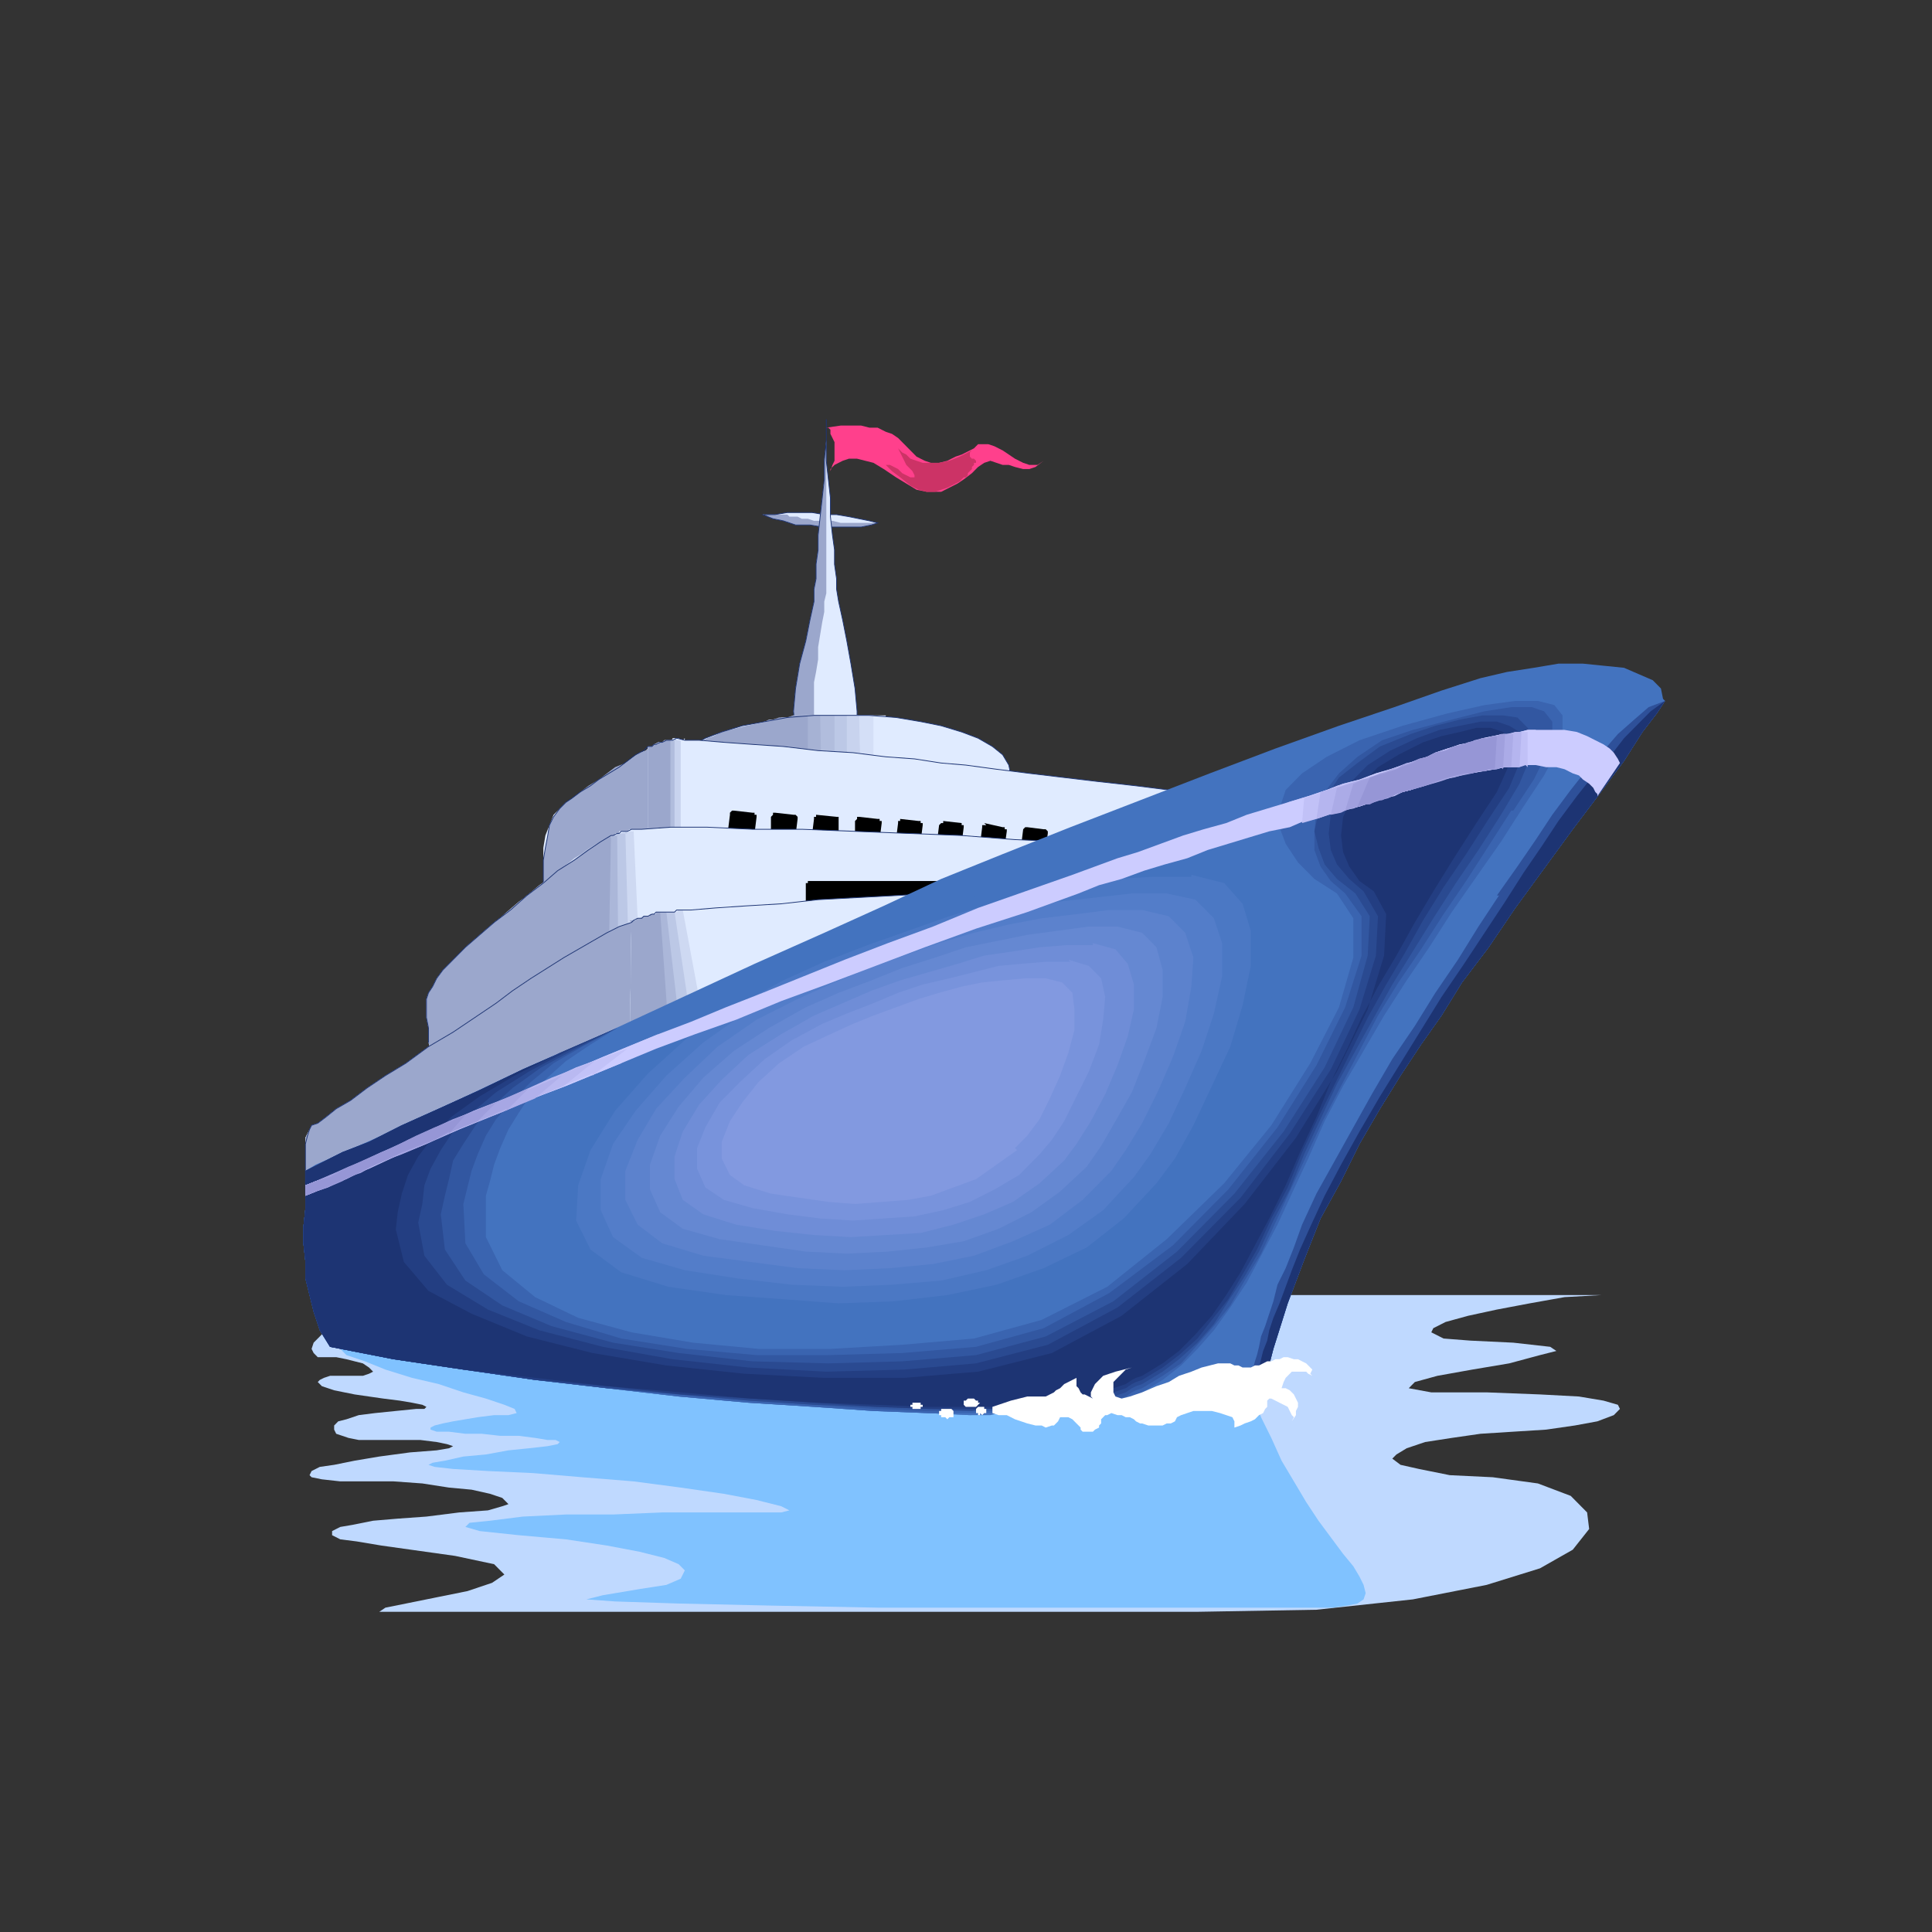 <?xml version="1.0" encoding="utf-8"?>
<!-- Generator: Adobe Illustrator 14.0.0, SVG Export Plug-In . SVG Version: 6.00 Build 43363)  -->
<!DOCTYPE svg PUBLIC "-//W3C//DTD SVG 1.1//EN" "http://www.w3.org/Graphics/SVG/1.1/DTD/svg11.dtd">
<svg version="1.1" id="Calque_1" xmlns="http://www.w3.org/2000/svg" xmlns:xlink="http://www.w3.org/1999/xlink" x="0px" y="0px"
	 width="500px" height="500px" viewBox="0 0 500 500" enable-background="new 0 0 500 500" xml:space="preserve">
<rect x="0" y="0" width="500" height="500" fill="#333333" stroke="none"/>
<g>
	<polygon fill="#BFD9FF" points="217.566,334.628 236.141,335.161 257.9,335.161 281.787,335.161 306.197,335.161 330.607,335.161 
		353.434,335.161 374.662,335.161 392.697,335.161 405.967,335.161 414.467,335.161 404.91,335.695 395.891,337.307 
		387.391,338.913 379.969,340.52 374.123,342.125 370.941,343.731 370.412,344.805 373.596,346.41 380.498,346.949 391.641,347.483 
		401.197,348.556 402.785,349.628 398.545,350.701 390.584,352.841 381.025,354.447 372.008,356.059 366.162,357.665 
		364.576,359.271 370.412,360.344 384.738,360.344 398.545,360.877 408.621,361.416 414.994,362.483 418.707,363.556 
		419.234,364.629 417.648,366.235 413.398,367.841 407.563,368.914 400.131,369.987 391.641,370.521 383.152,371.059 
		375.721,372.132 368.816,373.198 364.047,374.81 361.395,376.416 360.326,377.489 362.451,379.096 367.23,380.167 375.191,381.773 
		386.334,382.309 398.006,383.915 406.504,387.133 410.744,391.417 411.273,395.701 407.033,401.061 398.545,405.883 
		384.738,410.169 365.635,413.92 340.693,416.6 309.908,417.133 287.623,417.133 263.74,417.133 239.326,417.133 214.381,417.133 
		189.967,417.133 167.147,417.133 145.918,417.133 127.875,417.133 113.013,417.133 102.398,417.133 98.154,417.133 99.745,416.06 
		105.052,414.993 113.013,413.382 120.974,411.775 127.344,409.636 130.528,407.489 127.875,404.812 117.789,402.667 
		98.685,399.987 92.315,398.919 88.071,398.381 85.946,397.308 85.946,396.241 88.071,395.168 91.253,394.63 96.56,393.562 
		102.929,393.023 110.359,392.49 118.852,391.417 126.281,390.884 129.997,389.811 131.588,389.272 129.997,387.666 
		126.813,386.593 122.036,385.526 116.198,384.986 109.299,383.915 101.867,383.38 94.438,383.38 88.071,383.38 83.292,382.847 
		80.639,382.309 80.11,381.773 80.639,380.702 82.764,379.629 86.477,379.096 91.784,378.022 98.154,376.951 106.115,375.878 
		113.013,375.345 116.198,374.81 117.26,374.271 115.667,373.738 113.013,373.198 108.769,372.665 104.521,372.665 99.745,372.665 
		95.5,372.665 92.847,372.665 90.193,372.132 88.6,371.592 87.008,371.059 86.477,369.987 86.477,368.914 87.54,367.841 
		89.662,367.308 92.847,366.235 97.091,365.701 102.398,365.162 107.706,364.629 109.828,364.629 110.359,364.095 109.299,363.556 
		106.646,363.022 103.461,362.483 99.214,361.95 95.5,361.416 91.784,360.877 89.13,360.344 86.477,359.805 84.885,359.271 
		83.292,358.737 82.764,358.198 82.232,357.665 82.764,357.126 83.823,356.592 85.417,356.059 87.54,356.059 90.725,356.059 
		93.907,356.059 95.5,355.52 96.56,354.986 96.032,354.447 95.5,353.913 93.907,352.841 91.784,352.307 89.662,351.769 
		87.008,351.234 84.354,351.234 82.232,351.234 81.17,350.162 80.639,349.09 81.17,347.483 82.764,345.877 84.354,344.271 
		86.477,342.664 89.13,341.592 91.784,340.52 94.438,340.52 100.276,339.985 110.891,339.985 125.221,339.446 141.671,338.374 
		159.187,337.841 176.7,336.768 192.621,336.234 205.889,335.695 214.381,335.161 217.566,335.161 217.566,335.161 	"/>
	<polygon fill="#80C2FF" points="320.521,345.877 321.59,350.701 322.646,355.52 324.244,360.877 326.357,366.773 329.012,372.132 
		331.666,378.022 334.857,383.38 338.041,388.737 341.223,393.562 344.404,397.848 347.588,402.132 350.24,405.345 351.836,408.024 
		352.895,410.169 353.434,412.313 352.895,413.92 351.309,414.993 348.654,415.526 344.934,416.06 340.166,416.06 329.012,416.06 
		309.908,416.06 284.969,416.06 256.311,416.06 227.118,416.06 199.522,415.526 175.64,414.993 159.187,414.453 151.757,413.92 
		156.002,412.847 165.554,411.242 172.455,410.169 176.168,408.563 177.23,406.418 175.64,404.812 171.923,403.205 165.554,401.599 
		157.064,399.987 146.45,398.381 134.242,397.308 124.159,396.241 120.442,395.168 121.505,394.097 126.813,393.562 135.304,392.49 
		146.45,391.95 158.655,391.95 171.392,391.417 184.129,391.417 194.744,391.417 202.176,391.417 204.298,390.884 202.176,389.811 
		195.806,388.204 187.314,386.593 176.168,384.986 163.962,383.38 150.695,382.309 137.958,381.235 126.281,380.702 117.26,380.167 
		112.481,379.629 110.891,379.096 111.953,378.556 115.135,378.022 119.914,376.951 125.75,376.416 131.588,375.345 136.896,374.81 
		141.671,374.271 144.325,373.738 144.856,373.198 143.796,372.665 141.671,372.665 138.489,372.132 134.242,371.592 
		129.466,371.592 124.69,371.059 120.442,371.059 116.198,370.521 113.013,370.521 111.422,369.987 111.422,369.452 
		112.481,368.914 114.606,368.381 117.26,367.841 120.442,367.308 123.627,366.773 127.875,366.235 131.588,366.235 133.71,365.701 
		133.182,364.629 130.528,363.556 125.75,361.95 119.914,360.344 113.544,358.198 106.646,356.592 99.745,354.447 94.438,352.307 
		89.662,350.701 87.54,348.556 87.008,347.483 88.071,345.877 90.193,345.343 93.378,344.271 97.622,343.731 101.867,343.731 
		106.115,343.198 109.828,343.198 113.544,343.198 121.505,343.198 139.018,343.198 162.9,343.731 191.029,344.271 220.751,344.271 
		251,344.805 278.064,345.343 300.361,345.343 315.215,345.877 321.051,345.877 321.051,345.877 	"/>
	<polygon fill="#E0EBFF" points="197.397,133.177 200.051,134.249 202.704,134.786 205.889,135.855 209.605,135.855 212.79,136.391 
		216.503,136.391 219.688,136.391 222.874,136.391 225.527,135.855 227.118,135.321 224.996,134.786 222.341,134.249 
		219.688,133.712 216.503,133.177 213.319,133.177 210.136,132.643 206.952,132.643 203.767,132.643 200.582,133.177 
		197.928,133.177 197.928,133.177 	"/>
	<polygon fill="#9BA7CC" points="197.397,133.177 200.051,134.249 202.704,134.786 205.889,135.855 209.605,135.855 212.79,136.391 
		216.503,136.391 219.688,136.391 222.874,136.391 225.527,135.855 227.118,135.321 224.996,135.321 222.874,135.321 
		220.22,135.321 217.566,135.321 215.444,134.786 212.79,134.786 210.665,134.786 209.074,134.249 207.483,134.249 206.42,133.712 
		205.358,133.712 204.298,133.712 203.767,133.177 202.704,133.177 201.645,133.177 200.582,133.177 200.051,133.177 
		198.99,133.177 198.459,133.177 197.928,133.177 197.928,133.177 	"/>
	<polyline fill="none" stroke="#1D3473" stroke-width="0.2" stroke-linecap="square" stroke-miterlimit="10" points="
		197.397,133.177 200.051,134.249 202.704,134.786 205.889,135.855 209.605,135.855 212.79,136.391 216.503,136.391 
		219.688,136.391 222.874,136.391 225.527,135.855 227.118,135.321 224.996,134.786 222.341,134.249 219.688,133.712 
		216.503,133.177 213.319,133.177 210.136,132.643 206.952,132.643 203.767,132.643 200.582,133.177 197.928,133.177 
		197.928,133.177 	"/>
	<polygon fill="#E0EBFF" points="213.85,197.469 218.097,196.399 220.751,193.719 221.811,189.432 221.811,184.074 221.279,178.183 
		220.22,171.753 219.157,165.859 218.097,160.501 217.034,155.68 216.503,152.464 216.503,149.786 215.972,146.037 215.972,142.285 
		215.444,138.534 214.913,133.712 214.913,128.892 214.381,124.07 213.85,119.248 213.85,113.891 213.85,108.533 213.85,113.891 
		213.319,119.248 213.319,124.07 212.79,128.892 212.259,133.712 211.727,138.534 211.727,142.285 211.196,146.037 211.196,149.786 
		210.665,152.464 210.665,155.68 209.605,160.501 208.542,165.859 206.952,171.753 205.889,178.183 205.358,184.074 
		205.889,189.432 206.952,193.719 209.605,196.399 213.85,197.469 213.85,197.469 	"/>
	<polygon fill="#9BA7CC" points="213.85,197.469 209.605,196.399 206.952,193.719 205.889,189.432 205.358,184.074 205.889,178.183 
		206.952,171.753 208.542,165.859 209.605,160.501 210.665,155.68 210.665,152.464 211.196,149.786 211.196,146.037 
		211.727,142.285 211.727,138.534 212.259,133.712 212.79,128.892 213.319,124.07 213.319,119.248 213.85,113.891 213.85,108.533 
		213.85,114.425 213.85,119.782 213.85,125.676 213.85,131.034 213.85,135.855 213.85,140.68 213.85,144.964 213.85,148.179 
		213.85,151.395 213.85,153.537 213.319,155.68 213.319,158.358 212.79,161.037 212.259,164.252 211.727,167.468 211.727,170.68 
		211.196,173.895 210.665,176.574 210.665,179.789 210.665,182.468 210.665,185.146 210.665,187.29 210.665,189.432 
		211.196,191.041 211.196,192.647 211.196,193.719 211.727,194.79 212.259,195.862 212.79,196.935 213.85,197.469 213.85,197.469 	
		"/>
	<polyline fill="none" stroke="#1D3473" stroke-width="0.2" stroke-linecap="square" stroke-miterlimit="10" points="
		213.85,197.469 218.097,196.399 220.751,193.719 221.811,189.432 221.811,184.074 221.279,178.183 220.22,171.753 219.157,165.859 
		218.097,160.501 217.034,155.68 216.503,152.464 216.503,149.786 215.972,146.037 215.972,142.285 215.444,138.534 
		214.913,133.712 214.913,128.892 214.381,124.07 213.85,119.248 213.85,113.891 213.85,108.533 213.85,113.891 213.319,119.248 
		213.319,124.07 212.79,128.892 212.259,133.712 211.727,138.534 211.727,142.285 211.196,146.037 211.196,149.786 210.665,152.464 
		210.665,155.68 209.605,160.501 208.542,165.859 206.952,171.753 205.889,178.183 205.358,184.074 205.889,189.432 
		206.952,193.719 209.605,196.399 213.85,197.469 213.85,197.469 	"/>
	<polygon fill="#E0EBFF" points="217.566,215.687 224.996,215.687 231.894,215.15 238.264,214.078 243.571,213.008 248.878,211.399 
		253.123,209.792 256.838,207.65 259.492,205.505 261.084,202.826 261.615,200.683 261.084,198.004 259.492,195.326 
		256.838,193.184 253.123,191.041 248.878,189.432 243.571,187.825 238.264,186.753 231.894,185.683 224.996,185.146 
		218.097,185.146 210.665,185.146 203.767,185.683 197.928,186.753 192.09,187.825 186.783,189.432 182.538,191.041 
		178.822,193.184 176.168,195.326 174.577,198.004 174.046,200.683 174.577,202.826 176.168,205.505 178.822,207.65 
		182.538,209.792 186.783,211.399 192.09,213.008 197.928,214.078 203.767,215.15 210.665,215.687 218.097,215.687 218.097,215.687 
			"/>
	<polygon fill="#E0EBFF" points="197.928,186.22 197.928,209.792 229.24,209.792 229.24,185.146 226.058,185.146 222.341,185.146 
		219.157,184.611 215.972,185.146 212.79,185.146 210.136,185.146 206.952,185.683 203.767,185.683 201.113,186.22 197.928,186.753 
		197.928,186.753 	"/>
	<polygon fill="#D4DFF7" points="226.058,185.146 226.058,209.792 197.928,209.792 197.928,186.753 200.582,186.22 203.235,185.683 
		205.889,185.683 208.542,185.146 211.196,185.146 214.381,185.146 217.034,185.146 220.22,185.146 222.874,185.146 
		226.058,185.146 226.058,185.146 	"/>
	<polygon fill="#C8D3EE" points="222.341,185.146 222.874,209.792 197.928,209.792 197.928,186.753 200.051,186.22 202.704,185.683 
		204.829,185.683 207.483,185.146 210.136,185.146 212.259,185.146 214.913,185.146 217.566,185.146 220.22,185.146 
		222.874,185.146 222.874,185.146 	"/>
	<polygon fill="#BCC8E6" points="219.157,185.146 219.157,209.792 197.928,209.792 197.928,186.753 200.051,186.22 202.176,186.22 
		204.298,185.683 206.42,185.683 208.542,185.146 210.665,185.146 212.79,185.146 214.913,185.146 217.034,185.146 219.157,185.146 
		219.157,185.146 	"/>
	<polygon fill="#B1BDDD" points="215.972,185.146 215.972,209.792 197.928,209.792 197.928,186.753 199.522,186.22 201.645,186.22 
		203.235,185.683 205.358,185.683 206.952,185.146 208.542,185.146 210.665,185.146 212.259,185.146 214.381,185.146 
		215.972,185.146 215.972,185.146 	"/>
	<polygon fill="#A6B2D4" points="212.259,185.146 212.79,209.792 197.928,209.792 197.928,186.753 199.522,186.22 201.113,186.22 
		202.176,185.683 203.767,185.683 205.358,185.146 206.952,185.146 208.542,185.146 210.136,185.146 211.196,185.146 
		212.79,185.146 212.79,185.146 	"/>
	<polygon fill="#9BA7CC" points="197.928,186.22 197.928,209.792 209.074,209.792 209.074,185.146 208.542,185.146 207.483,185.146 
		206.42,185.146 205.358,185.146 203.767,185.683 202.704,185.683 201.645,185.683 200.051,186.22 198.99,186.22 197.928,186.753 
		197.928,186.753 	"/>
	<polygon fill="#9BA7CC" points="201.113,186.22 198.459,186.753 195.806,187.29 193.152,187.825 191.029,188.362 188.908,188.898 
		186.783,189.432 184.66,190.505 183.069,191.041 180.947,192.11 178.822,193.719 177.762,194.79 178.293,195.862 179.884,196.935 
		182.538,197.469 186.254,198.004 189.437,198.541 193.152,198.541 196.336,198.541 198.99,198.541 201.113,198.541 
		201.645,198.004 202.176,196.935 202.704,195.326 202.704,193.719 202.704,192.11 202.176,190.505 201.645,188.898 
		201.645,187.825 201.113,186.753 201.113,186.22 201.113,186.22 	"/>
	<polyline fill="none" stroke="#1D3473" stroke-width="0.2" stroke-linecap="square" stroke-miterlimit="10" points="
		217.566,215.687 224.996,215.687 231.894,215.15 238.264,214.078 243.571,213.008 248.878,211.399 253.123,209.792 256.838,207.65 
		259.492,205.505 261.084,202.826 261.615,200.683 261.084,198.004 259.492,195.326 256.838,193.184 253.123,191.041 
		248.878,189.432 243.571,187.825 238.264,186.753 231.894,185.683 224.996,185.146 218.097,185.146 210.665,185.146 
		203.767,185.683 197.928,186.753 192.09,187.825 186.783,189.432 182.538,191.041 178.822,193.184 176.168,195.326 
		174.577,198.004 174.046,200.683 174.577,202.826 176.168,205.505 178.822,207.65 182.538,209.792 186.783,211.399 192.09,213.008 
		197.928,214.078 203.767,215.15 210.665,215.687 218.097,215.687 218.097,215.687 	"/>
	<polygon fill="#E0EBFF" points="140.611,239.26 140.611,234.972 140.611,230.687 140.611,226.402 140.611,222.65 140.611,219.435 
		141.143,216.221 142.203,213.541 143.265,210.862 144.856,209.256 146.45,207.65 148.572,206.577 151.226,204.971 153.348,203.363 
		155.471,201.756 158.125,200.147 160.246,198.541 161.84,197.469 163.962,195.862 165.554,194.79 167.147,194.256 167.678,193.719 
		168.739,193.184 169.27,192.647 170.332,192.11 171.392,192.11 171.923,191.577 172.986,191.577 173.515,191.577 174.577,191.041 
		175.108,191.041 177.23,191.577 180.947,191.577 187.314,192.11 194.744,192.647 202.704,193.184 211.727,194.256 220.751,194.79 
		229.24,195.862 236.672,196.399 243.571,197.469 249.94,198.004 257.9,199.078 266.395,200.147 275.412,201.22 284.439,202.292 
		293.986,203.363 302.477,204.435 310.438,206.042 316.813,206.577 322.119,207.65 323.176,209.256 317.869,213.008 
		307.783,217.293 293.986,222.65 278.064,228.008 261.084,233.902 244.102,239.26 229.24,243.545 217.034,247.297 209.605,248.902 
		203.235,249.975 195.806,251.045 186.783,252.117 177.762,253.19 168.739,253.19 159.718,252.654 152.285,251.045 145.918,248.902 
		142.203,244.617 140.611,239.26 140.611,239.26 	"/>
	<polygon fill="#9BA7CC" points="175.108,191.041 174.577,191.041 173.515,191.577 172.986,191.577 171.923,191.577 171.392,192.11 
		170.332,192.11 169.27,192.647 168.739,193.184 167.678,193.719 167.147,194.256 165.554,194.79 163.962,195.862 161.84,197.469 
		159.187,198.541 157.064,200.147 154.939,201.756 152.285,203.363 150.164,204.971 148.041,206.577 146.45,207.65 144.856,209.256 
		143.265,211.399 142.203,213.541 141.671,216.756 141.143,219.435 140.611,222.65 140.611,226.402 140.611,230.687 
		140.611,234.972 140.611,239.26 142.203,244.617 145.918,248.902 152.285,251.045 159.718,252.654 168.739,253.19 177.762,253.19 
		186.783,252.117 195.806,251.045 203.235,249.975 209.605,248.902 199.522,245.153 191.562,241.402 185.191,237.117 
		180.947,233.366 177.762,229.081 176.168,224.793 175.108,220.508 175.108,216.221 175.108,211.399 175.108,206.577 
		175.108,204.435 175.108,202.292 175.108,200.147 175.108,198.004 175.108,196.399 175.108,194.79 175.108,193.184 175.108,192.11 
		175.108,191.577 175.108,191.041 175.108,191.041 	"/>
	<polygon fill="#E0EBFF" points="177.23,191.041 176.7,191.577 176.168,191.577 175.64,191.041 175.108,191.041 175.108,191.041 
		174.577,191.041 174.577,191.041 174.046,191.041 174.046,191.577 173.515,191.577 173.515,191.577 172.986,191.577 
		172.455,191.577 171.923,192.11 171.392,192.11 170.861,192.11 169.801,192.647 169.27,192.647 168.739,193.184 167.678,193.184 
		167.678,221.578 173.515,221.578 177.23,221.578 177.23,191.577 177.23,191.577 	"/>
	<polygon fill="#C8D3EE" points="176.168,191.041 176.168,221.578 172.455,221.578 167.678,221.578 167.678,193.184 
		168.739,193.184 169.27,193.184 169.801,192.647 170.332,192.647 170.861,192.11 171.392,192.11 171.923,192.11 172.455,191.577 
		172.455,191.577 172.986,191.577 172.986,191.577 173.515,191.577 173.515,191.577 174.046,191.577 174.046,191.577 
		174.577,191.577 174.577,191.577 175.108,191.577 175.64,191.577 176.168,191.577 176.168,191.577 	"/>
	<polygon fill="#B1BDDD" points="174.577,191.041 174.577,221.578 171.923,221.578 167.678,221.578 167.678,193.184 
		168.208,193.184 168.739,193.184 169.27,192.647 169.801,192.647 170.332,192.647 170.861,192.11 170.861,192.11 171.392,192.11 
		171.923,192.11 171.923,191.577 172.455,191.577 172.455,191.577 172.455,191.577 172.986,191.577 173.515,191.577 
		173.515,191.577 174.046,191.577 174.046,191.577 174.577,191.577 175.108,191.577 175.108,191.577 	"/>
	<polygon fill="#9BA7CC" points="173.515,221.578 170.861,221.578 167.678,221.578 167.678,193.184 168.208,193.184 
		168.739,193.184 169.27,192.647 169.27,192.647 169.801,192.647 170.332,192.647 170.332,192.11 170.861,192.11 170.861,192.11 
		170.861,192.11 171.392,192.11 171.392,192.11 171.923,191.577 171.923,191.577 172.455,191.577 172.455,191.577 172.986,191.577 
		172.986,191.577 173.515,191.577 173.515,191.577 173.515,221.578 173.515,221.578 	"/>
	<polyline fill="none" stroke="#1D3473" stroke-width="0.2" stroke-linecap="square" stroke-miterlimit="10" points="
		140.611,239.26 140.611,234.972 140.611,230.687 140.611,226.402 140.611,222.65 141.143,219.435 141.671,216.756 142.203,213.541 
		143.265,211.399 144.856,209.256 146.45,207.65 148.041,206.577 150.164,204.971 152.817,203.363 154.939,201.756 157.593,200.147 
		160.246,198.541 162.371,196.935 164.494,195.326 166.616,194.256 167.678,193.184 168.208,193.184 168.739,193.184 
		169.27,192.647 169.801,192.647 170.861,192.11 171.392,192.11 172.455,191.577 173.515,191.577 174.046,191.577 175.108,191.041 
		177.23,191.577 180.947,191.577 187.314,192.11 194.744,192.647 202.704,193.184 211.727,194.256 220.751,194.79 229.24,195.862 
		236.672,196.399 243.571,197.469 249.94,198.004 257.9,199.078 266.395,200.147 275.412,201.22 284.439,202.292 293.986,203.363 
		302.477,204.435 310.438,206.042 316.813,206.577 322.119,207.65 	"/>
	<polygon points="193.683,216.756 194.215,216.756 194.215,216.756 194.744,216.756 194.744,216.756 194.744,216.756 
		194.744,216.221 195.274,216.221 195.274,216.221 195.274,216.221 195.274,215.687 195.806,211.399 195.806,211.399 
		195.806,210.862 195.806,210.862 195.274,210.862 195.274,210.329 195.274,210.329 195.274,210.329 195.274,210.329 
		194.744,210.329 194.744,210.329 189.967,209.792 189.967,209.792 189.437,209.792 189.437,209.792 189.437,209.792 
		189.437,209.792 188.908,210.329 188.908,210.329 188.908,210.329 188.908,210.329 188.908,210.862 188.376,215.15 188.376,215.15 
		188.376,215.687 188.376,215.687 188.376,215.687 188.908,215.687 188.908,216.221 188.908,216.221 188.908,216.221 
		189.437,216.221 189.437,216.221 194.215,216.756 194.215,216.756 	"/>
	<polygon points="200.582,210.329 205.358,210.862 205.889,210.862 205.889,210.862 205.889,210.862 205.889,210.862 
		206.42,211.399 206.42,211.399 206.42,211.399 206.42,211.399 206.42,211.936 206.42,211.936 205.889,216.221 205.889,216.756 
		205.889,216.756 205.889,216.756 205.889,216.756 205.889,217.293 205.358,217.293 205.358,217.293 205.358,217.293 
		205.358,217.293 204.829,217.293 200.051,216.756 200.051,216.756 200.051,216.756 199.522,216.756 199.522,216.756 
		199.522,216.221 199.522,216.221 199.522,216.221 199.522,216.221 199.522,215.687 199.522,215.687 199.522,211.399 
		200.051,210.862 200.051,210.862 200.051,210.862 200.051,210.862 200.051,210.329 200.051,210.329 200.582,210.329 
		200.582,210.329 200.582,210.329 200.582,210.329 200.582,210.329 	"/>
	<polygon points="211.196,210.862 216.503,211.399 216.503,211.399 216.503,211.399 217.034,211.399 217.034,211.936 
		217.034,211.936 217.034,211.936 217.034,211.936 217.034,211.936 217.034,212.471 217.034,212.471 217.034,216.756 
		216.503,217.293 216.503,217.293 216.503,217.293 216.503,217.293 216.503,217.293 216.503,217.829 215.972,217.829 
		215.972,217.829 215.972,217.829 215.972,217.829 211.196,217.293 210.665,217.293 210.665,217.293 210.665,217.293 
		210.665,217.293 210.136,216.756 210.136,216.756 210.136,216.756 210.136,216.756 210.136,216.221 210.136,216.221 
		210.665,211.936 210.665,211.936 210.665,211.399 210.665,211.399 210.665,211.399 211.196,211.399 211.196,210.862 
		211.196,210.862 211.196,210.862 211.727,210.862 211.727,210.862 211.727,210.862 	"/>
	<polygon points="222.341,211.399 227.118,211.936 227.118,211.936 227.649,211.936 227.649,212.471 227.649,212.471 
		227.649,212.471 227.649,212.471 228.181,212.471 228.181,213.008 228.181,213.008 228.181,213.008 227.649,217.293 
		227.649,217.829 227.649,217.829 227.649,217.829 227.118,217.829 227.118,217.829 227.118,218.365 227.118,218.365 
		226.586,218.365 226.586,218.365 226.586,218.365 221.811,217.829 221.811,217.829 221.811,217.829 221.279,217.829 
		221.279,217.829 221.279,217.293 221.279,217.293 221.279,217.293 221.279,217.293 221.279,216.756 221.279,216.756 
		221.279,212.471 221.279,212.471 221.811,211.936 221.811,211.936 221.811,211.936 221.811,211.936 221.811,211.936 
		221.811,211.399 222.341,211.399 222.341,211.399 222.341,211.399 222.341,211.399 	"/>
	<polygon points="232.957,211.936 237.732,212.471 238.264,212.471 238.264,213.008 238.264,213.008 238.264,213.008 
		238.795,213.008 238.795,213.008 238.795,213.008 238.795,213.541 238.795,213.541 238.795,213.541 238.264,217.829 
		238.264,218.365 238.264,218.365 238.264,218.365 238.264,218.365 237.732,218.365 237.732,218.899 237.732,218.899 
		237.732,218.899 237.732,218.899 237.201,218.899 232.957,218.365 232.425,218.365 232.425,218.365 232.425,218.365 
		232.425,218.365 231.894,217.829 231.894,217.829 231.894,217.829 231.894,217.829 231.894,217.293 231.894,217.293 
		232.425,213.008 232.425,213.008 232.425,213.008 232.425,212.471 232.425,212.471 232.425,212.471 232.957,212.471 
		232.957,212.471 232.957,212.471 232.957,211.936 233.488,211.936 233.488,211.936 	"/>
	<polygon points="244.102,212.471 248.878,213.008 248.878,213.541 248.878,213.541 248.878,213.541 249.409,213.541 
		249.409,213.541 249.409,213.541 249.409,214.078 249.409,214.078 249.409,214.078 249.409,214.078 248.878,218.365 
		248.878,218.899 248.878,218.899 248.878,218.899 248.878,218.899 248.878,218.899 248.878,219.435 248.347,219.435 
		248.347,219.435 248.347,219.435 248.347,219.435 243.571,218.899 243.571,218.899 243.571,218.899 243.039,218.899 
		243.039,218.899 243.039,218.365 243.039,218.365 243.039,218.365 243.039,218.365 242.508,217.829 242.508,217.829 
		243.039,213.541 243.039,213.541 243.039,213.541 243.571,213.008 243.571,213.008 243.571,213.008 243.571,213.008 
		243.571,213.008 244.102,213.008 244.102,213.008 244.102,213.008 244.102,213.008 	"/>
	<polygon points="254.713,213.008 259.492,214.078 259.492,214.078 260.021,214.078 260.021,214.078 260.021,214.078 
		260.021,214.078 260.021,214.078 260.021,214.614 260.555,214.614 260.555,214.614 260.555,215.15 260.021,218.899 
		260.021,219.435 260.021,219.435 259.492,219.435 259.492,219.435 259.492,219.435 259.492,219.972 259.492,219.972 
		258.963,219.972 258.963,219.972 258.963,219.972 254.186,219.435 254.186,219.435 254.186,219.435 254.186,219.435 
		254.186,219.435 253.654,218.899 253.654,218.899 253.654,218.899 253.654,218.899 253.654,218.365 253.654,218.365 
		254.186,214.078 254.186,214.078 254.186,214.078 254.186,214.078 254.186,213.541 254.186,213.541 254.713,213.541 
		254.713,213.541 254.713,213.541 254.713,213.541 255.248,213.541 255.248,213.541 	"/>
	<polygon points="265.863,214.078 270.104,214.614 270.633,214.614 270.633,214.614 270.633,214.614 270.633,214.614 
		270.633,214.614 271.172,215.15 271.172,215.15 271.172,215.15 271.172,215.15 271.172,215.687 270.633,219.435 270.633,219.972 
		270.633,219.972 270.633,219.972 270.633,219.972 270.104,219.972 270.104,220.508 270.104,220.508 270.104,220.508 
		269.576,220.508 269.576,220.508 265.326,219.972 265.326,219.972 264.797,219.972 264.797,219.972 264.797,219.972 
		264.797,219.435 264.797,219.435 264.797,219.435 264.268,219.435 264.268,218.899 264.268,218.899 264.797,214.614 
		264.797,214.614 264.797,214.614 264.797,214.614 265.326,214.078 265.326,214.078 265.326,214.078 265.326,214.078 
		265.863,214.078 265.863,214.078 265.863,214.078 265.863,214.078 	"/>
	<polygon points="280.189,220.508 280.719,221.044 280.719,221.044 280.719,221.044 281.248,221.044 281.248,220.508 
		281.248,220.508 281.248,220.508 281.248,220.508 281.248,220.508 281.248,219.972 281.787,216.221 281.787,215.687 
		281.787,215.687 281.787,215.687 281.787,215.687 281.787,215.687 281.787,215.15 281.248,215.15 281.248,215.15 281.248,215.15 
		281.248,215.15 276.479,214.614 276.479,214.614 276.479,214.614 276.479,214.614 275.939,214.614 275.939,214.614 275.939,215.15 
		275.939,215.15 275.939,215.15 275.939,215.15 275.939,215.687 275.412,219.435 275.412,219.435 275.412,219.972 275.412,219.972 
		275.412,219.972 275.412,219.972 275.412,220.508 275.939,220.508 275.939,220.508 275.939,220.508 275.939,220.508 
		280.719,221.044 280.719,221.044 	"/>
	<polygon fill="#E0EBFF" points="156.533,273.548 158.125,273.548 159.718,273.548 160.778,273.548 161.84,273.015 163.432,273.015 
		164.494,273.015 166.085,272.476 167.147,272.476 168.739,271.942 169.801,271.942 182.538,269.797 195.806,266.584 
		209.074,263.372 221.811,259.082 235.078,254.26 247.287,248.366 258.963,241.939 269.047,234.972 278.594,227.472 
		286.555,218.899 275.412,217.829 262.672,217.293 248.878,216.221 235.078,215.687 221.279,215.15 207.483,214.614 
		194.744,214.614 183.069,214.078 173.515,214.078 166.085,214.614 165.554,214.614 165.025,214.614 164.494,214.614 
		163.962,214.614 163.432,214.614 162.9,214.614 162.371,215.15 162.371,215.15 161.84,215.15 161.309,215.15 161.309,215.15 
		160.778,215.15 160.778,215.15 160.246,215.15 160.246,215.687 159.718,215.687 159.187,215.687 159.187,216.221 158.655,216.221 
		158.125,216.221 155.471,217.829 152.285,219.972 148.572,222.65 144.325,225.329 140.611,228.544 136.364,231.76 132.12,235.508 
		127.875,238.724 124.159,241.939 120.442,245.153 117.26,248.366 114.606,251.045 113.013,253.19 111.953,255.332 110.891,256.939 
		110.359,258.548 110.359,260.69 110.359,263.372 110.891,266.051 110.891,269.797 111.422,271.403 113.013,272.476 
		115.667,273.548 119.383,274.621 123.627,275.154 128.934,275.154 135.304,275.154 142.203,275.154 149.103,274.621 
		157.064,273.548 157.064,273.548 	"/>
	<polygon fill="#E0EBFF" points="169.801,271.942 168.739,271.942 167.147,272.476 166.085,272.476 164.494,273.015 
		163.432,273.015 161.84,273.015 160.778,273.548 159.718,273.548 158.125,273.548 157.064,273.548 149.103,274.621 
		142.203,275.154 135.304,275.154 128.934,275.154 123.627,275.154 119.383,274.621 115.667,273.548 113.013,272.476 
		111.422,271.403 110.891,269.797 110.891,266.051 110.359,263.372 110.359,260.69 110.359,258.548 110.891,256.939 
		111.953,255.332 113.013,253.19 114.606,251.045 117.26,248.366 120.442,245.153 124.159,241.939 127.875,238.724 132.12,235.508 
		136.364,231.76 140.611,228.544 144.325,225.329 148.572,222.65 152.285,219.972 155.471,217.829 158.125,216.221 158.655,216.221 
		159.187,216.221 159.187,215.687 159.718,215.687 160.246,215.687 160.246,215.15 160.778,215.15 160.778,215.15 161.309,215.15 
		161.309,215.15 161.84,215.15 162.371,215.15 162.371,215.15 162.9,214.614 163.432,214.614 163.962,214.614 164.494,214.614 
		165.025,214.614 165.554,214.614 166.085,214.614 169.801,271.942 169.801,271.942 	"/>
	<polygon fill="#CED9F2" points="163.962,214.614 166.616,272.476 163.962,273.015 160.778,273.015 158.125,273.548 
		156.002,273.548 153.348,273.548 151.226,273.548 149.632,273.548 148.041,273.548 146.45,273.015 145.388,273.015 
		139.549,272.476 134.242,271.942 128.934,271.942 124.69,271.403 120.442,270.336 117.26,269.797 115.135,268.725 113.544,267.118 
		113.013,265.512 113.013,263.905 113.544,260.69 113.544,258.012 114.076,255.869 114.076,254.26 115.135,252.654 115.667,251.045 
		117.26,249.438 118.852,247.297 120.974,245.153 124.159,242.475 127.344,239.796 130.528,236.58 134.242,233.366 137.958,230.687 
		141.671,227.472 145.388,224.793 148.572,222.114 152.285,219.972 154.939,218.365 157.593,216.756 158.125,216.756 
		158.125,216.221 158.655,216.221 158.655,216.221 159.187,216.221 159.187,215.687 159.718,215.687 159.718,215.687 
		160.246,215.687 160.246,215.687 160.778,215.687 160.778,215.687 161.309,215.15 161.84,215.15 161.84,215.15 162.371,215.15 
		162.9,215.15 163.432,215.15 163.432,215.15 163.962,215.15 163.962,215.15 	"/>
	<polygon fill="#BCC8E6" points="161.84,215.15 163.432,273.015 159.187,273.548 154.411,273.548 150.695,274.082 146.978,274.082 
		143.796,274.082 140.611,273.548 138.489,273.548 136.364,273.015 134.773,272.476 133.71,271.942 129.997,270.336 
		126.281,269.264 123.096,268.19 119.914,267.118 117.26,266.051 115.667,264.973 114.076,263.372 114.076,261.761 114.076,260.154 
		115.667,257.476 116.198,255.332 116.729,253.19 117.26,251.582 117.789,249.975 118.852,248.366 119.914,246.76 120.974,245.153 
		122.567,243.545 124.69,241.939 127.344,239.796 129.997,237.117 133.182,234.438 136.364,231.76 139.549,229.081 142.734,226.936 
		145.918,224.257 149.103,222.114 151.757,219.972 154.411,218.365 157.064,217.293 157.064,216.756 157.593,216.756 
		157.593,216.756 158.125,216.756 158.125,216.756 158.125,216.221 158.655,216.221 158.655,216.221 159.187,216.221 
		159.187,216.221 159.187,216.221 159.718,216.221 159.718,215.687 160.246,215.687 160.246,215.687 160.778,215.687 
		161.309,215.687 161.309,215.687 161.84,215.687 162.371,215.687 162.371,215.687 	"/>
	<polygon fill="#ABB7D9" points="159.718,215.687 160.246,273.548 153.879,274.082 148.041,274.621 142.734,274.621 
		137.958,274.621 133.71,274.621 129.997,274.082 126.813,273.548 124.69,273.015 123.096,271.942 122.036,270.869 120.442,268.19 
		118.32,266.051 116.729,264.439 115.135,262.833 114.076,261.227 113.544,260.154 113.544,258.548 114.076,256.402 115.667,254.26 
		118.32,251.582 118.852,249.975 119.914,248.366 120.974,246.76 121.505,245.153 122.567,244.081 124.159,243.009 125.221,241.402 
		126.813,239.796 128.403,238.724 130.528,236.58 133.182,234.438 135.835,232.293 138.489,230.151 141.143,228.008 
		144.325,225.866 146.978,223.723 149.632,222.114 151.757,219.972 154.411,218.899 156.002,217.293 156.533,217.293 
		156.533,217.293 157.064,217.293 157.064,217.293 157.064,216.756 157.593,216.756 157.593,216.756 157.593,216.756 
		157.593,216.756 158.125,216.756 158.125,216.756 158.125,216.221 158.655,216.221 158.655,216.221 159.187,216.221 
		159.187,216.221 159.718,216.221 159.718,216.221 159.718,216.221 160.246,215.687 160.246,215.687 	"/>
	<polygon fill="#9BA7CC" points="156.533,273.548 149.103,274.621 142.203,275.154 135.304,275.154 128.934,275.154 
		123.627,275.154 119.383,274.621 115.667,273.548 113.013,272.476 111.422,271.403 110.891,269.797 110.891,266.051 
		110.359,263.372 110.359,260.69 110.359,258.548 110.891,256.939 111.953,255.332 113.013,253.19 114.606,251.045 117.26,248.366 
		120.442,245.153 124.159,241.939 127.875,238.724 132.12,235.508 136.364,231.76 140.611,228.544 144.325,225.329 148.572,222.65 
		152.285,219.972 155.471,217.829 158.125,216.221 157.064,273.548 157.064,273.548 	"/>
	<polyline fill="none" stroke="#1D3473" stroke-width="0.2" stroke-linecap="square" stroke-miterlimit="10" points="
		286.555,218.365 275.412,217.829 262.672,217.293 248.878,216.221 235.078,215.687 221.279,215.15 207.483,214.614 
		194.744,214.614 183.069,214.078 173.515,214.078 166.085,214.614 165.025,214.614 164.494,214.614 163.432,214.614 
		162.371,215.15 161.84,215.15 160.778,215.15 160.246,215.687 159.718,215.687 158.655,216.221 158.125,216.221 155.471,217.829 
		152.285,219.972 148.572,222.65 144.325,225.329 140.611,228.544 136.364,231.76 132.12,235.508 127.875,238.724 124.159,241.939 
		120.442,245.153 117.26,248.366 114.606,251.045 113.013,253.19 111.953,255.332 110.891,256.939 110.359,258.548 110.359,260.69 
		110.359,263.372 110.891,266.051 110.891,269.797 	"/>
	<polygon points="258.963,244.081 258.963,244.081 259.492,244.081 259.492,244.081 259.492,244.081 260.021,244.081 
		260.021,243.545 260.021,243.545 260.021,243.545 260.021,243.009 260.021,243.009 260.021,229.081 260.021,229.081 
		260.021,228.544 260.021,228.544 260.021,228.544 260.021,228.008 259.492,228.008 259.492,228.008 259.492,228.008 
		258.963,228.008 258.963,228.008 210.136,228.008 209.605,228.008 209.605,228.008 209.074,228.008 209.074,228.008 
		209.074,228.008 209.074,228.544 208.542,228.544 208.542,228.544 208.542,229.081 208.542,229.081 208.542,243.009 
		208.542,243.009 208.542,243.545 208.542,243.545 209.074,243.545 209.074,244.081 209.074,244.081 209.074,244.081 
		209.605,244.081 209.605,244.081 210.136,244.081 258.963,244.081 258.963,244.081 	"/>
	<polygon fill="#E0EBFF" points="162.371,277.833 165.025,277.3 167.678,276.228 169.801,275.154 172.455,274.082 174.577,273.548 
		177.23,272.476 179.353,271.403 181.476,270.336 184.129,269.797 186.254,268.725 197.928,263.905 209.074,259.082 219.688,254.26 
		229.771,249.975 238.795,245.688 246.755,241.939 253.654,238.188 258.963,235.508 262.672,232.83 264.797,230.687 258.43,230.687 
		250.469,231.223 241.448,231.223 231.894,231.76 221.811,232.293 211.727,232.83 202.176,233.902 193.152,234.438 185.191,234.972 
		178.822,235.508 177.762,235.508 176.7,235.508 176.168,235.508 175.108,235.508 174.577,236.045 173.515,236.045 172.986,236.045 
		172.455,236.045 171.923,236.045 171.392,236.045 170.861,236.045 169.801,236.045 169.27,236.58 168.739,236.58 167.678,237.117 
		166.616,237.117 166.085,237.651 165.025,237.651 163.962,238.188 163.432,238.724 160.246,239.796 157.064,241.402 
		153.348,243.545 149.632,245.688 145.918,247.832 141.671,250.512 137.427,253.19 132.651,256.402 128.403,259.617 
		123.627,262.833 117.26,267.118 110.891,270.869 105.052,275.154 99.745,278.372 94.969,281.585 90.725,284.798 87.008,286.942 
		84.354,289.088 82.232,290.693 80.639,291.228 80.11,292.3 79.578,293.373 79.047,294.445 79.047,296.052 79.047,297.658 
		79.047,299.264 79.047,301.409 79.047,303.016 79.047,304.622 79.047,306.767 80.11,306.767 83.823,306.228 89.13,304.622 
		96.032,302.481 104.521,299.803 114.606,296.052 125.75,292.3 137.427,288.015 150.164,283.191 162.9,277.833 162.9,277.833 	"/>
	<polygon fill="#E0EBFF" points="186.254,268.19 184.129,269.797 181.476,270.336 179.353,271.403 177.23,272.476 174.577,273.548 
		172.455,274.082 169.801,275.154 167.678,276.228 165.025,277.3 162.9,277.833 150.164,283.191 137.427,288.015 125.75,292.3 
		114.606,296.052 104.521,299.803 96.032,302.481 89.13,304.622 83.823,306.228 80.11,306.767 79.047,306.767 79.047,304.622 
		79.047,303.016 79.047,301.409 79.047,299.264 79.047,297.658 79.047,296.052 79.047,294.445 79.578,293.373 80.11,292.3 
		80.639,291.228 82.232,290.693 84.354,289.088 87.008,286.942 90.725,284.798 94.969,281.585 99.745,278.372 105.052,275.154 
		110.891,270.869 117.26,267.118 123.627,262.833 128.403,259.617 132.651,256.402 137.427,253.19 141.671,250.512 145.918,247.832 
		149.632,245.688 153.348,243.545 157.064,241.402 160.246,239.796 163.432,238.724 163.962,238.188 165.025,237.651 
		166.085,237.651 166.616,237.117 167.678,237.117 168.739,236.58 169.27,236.58 169.801,236.045 170.861,236.045 171.392,236.045 
		171.923,236.045 172.455,236.045 172.986,236.045 173.515,236.045 174.577,236.045 175.108,235.508 176.168,235.508 176.7,235.508 
		177.762,235.508 178.822,235.508 186.254,268.725 186.254,268.725 	"/>
	<polygon fill="#9BA7CC" points="162.371,277.833 150.164,283.191 137.427,288.015 125.75,292.3 114.606,296.052 104.521,299.803 
		96.032,302.481 89.13,304.622 83.823,306.228 80.11,306.767 79.047,306.767 79.047,304.622 79.047,303.016 79.047,301.409 
		79.047,299.264 79.047,297.658 79.047,296.052 79.047,294.445 79.578,293.373 80.11,292.3 80.639,291.228 82.232,290.693 
		84.354,289.088 87.008,286.942 90.725,284.798 94.969,281.585 99.745,278.372 105.052,275.154 110.891,270.869 117.26,267.118 
		123.627,262.833 128.403,259.617 132.651,256.402 137.427,253.19 141.671,250.512 145.918,247.832 149.632,245.688 
		153.348,243.545 157.064,241.402 160.246,239.796 163.432,238.724 162.9,277.833 162.9,277.833 	"/>
	<polygon fill="#E0EBFF" points="162.9,238.188 163.962,238.188 165.025,237.651 166.085,237.651 166.616,237.117 167.678,237.117 
		168.739,236.58 169.27,236.58 169.801,236.045 170.861,236.045 171.392,236.045 171.923,236.045 172.455,236.045 172.986,236.045 
		173.515,236.045 174.577,236.045 175.108,235.508 176.168,235.508 176.7,235.508 177.762,235.508 178.822,235.508 186.254,268.725 
		184.129,269.797 181.476,270.336 179.353,271.403 177.23,272.476 174.577,273.548 172.455,274.082 169.801,275.154 
		167.678,276.228 165.025,277.3 162.9,277.833 163.432,238.724 163.432,238.724 	"/>
	<polygon fill="#CED9F2" points="183.069,269.797 181.476,270.869 179.353,271.403 177.23,272.476 175.108,273.015 172.986,274.082 
		170.861,274.621 168.739,275.693 166.616,276.228 165.025,277.3 162.9,277.833 163.432,238.724 163.962,238.188 165.025,238.188 
		165.554,237.651 166.085,237.117 167.147,237.117 167.678,237.117 168.208,236.58 169.27,236.58 169.801,236.58 170.332,236.58 
		170.861,236.045 171.392,236.045 171.923,236.045 172.455,236.045 172.986,236.045 173.515,236.045 174.577,236.045 
		175.108,236.045 175.64,235.508 176.7,235.508 183.069,269.797 183.069,269.797 	"/>
	<polygon fill="#BCC8E6" points="179.884,270.869 178.293,271.942 176.7,272.476 175.108,273.015 172.986,274.082 171.392,274.621 
		169.801,275.154 167.678,276.228 166.085,276.761 164.494,277.3 162.9,277.833 163.432,238.724 163.962,238.188 164.494,238.188 
		165.025,237.651 165.554,237.651 166.616,237.117 167.147,237.117 167.678,237.117 168.208,236.58 168.739,236.58 169.27,236.58 
		169.801,236.58 170.332,236.58 170.861,236.58 171.392,236.045 171.923,236.045 172.455,236.045 172.986,236.045 173.515,236.045 
		174.046,236.045 174.577,236.045 179.884,271.403 179.884,271.403 	"/>
	<polygon fill="#ABB7D9" points="176.7,272.476 175.64,273.015 174.046,273.548 172.986,274.082 171.392,274.621 169.801,275.154 
		168.208,275.693 166.616,276.761 165.554,277.3 163.962,277.833 162.9,277.833 163.432,238.724 163.432,238.188 163.962,238.188 
		164.494,238.188 165.025,237.651 165.554,237.651 166.085,237.651 166.616,237.117 167.147,237.117 167.678,237.117 
		168.208,237.117 168.739,236.58 169.27,236.58 169.27,236.58 169.801,236.58 170.332,236.58 170.861,236.045 171.392,236.045 
		171.923,236.045 171.923,236.045 172.455,236.045 176.7,272.476 176.7,272.476 	"/>
	<polygon fill="#9BA7CC" points="162.9,238.188 163.432,238.188 163.962,238.188 164.494,238.188 164.494,238.188 165.025,237.651 
		165.554,237.651 166.085,237.651 166.616,237.117 167.147,237.117 167.147,237.117 167.678,237.117 168.208,237.117 
		168.208,236.58 168.739,236.58 169.27,236.58 169.27,236.58 169.801,236.58 169.801,236.045 170.332,236.045 170.861,236.045 
		173.515,273.548 172.986,274.082 171.923,274.621 170.861,275.154 169.27,275.693 168.208,276.228 167.147,276.228 
		165.554,276.761 164.494,277.3 163.432,277.833 162.9,277.833 163.432,238.724 163.432,238.724 	"/>
	<polyline fill="none" stroke="#1D3473" stroke-width="0.2" stroke-linecap="square" stroke-miterlimit="10" points="
		264.797,230.151 258.43,230.687 250.469,231.223 241.448,231.223 231.894,231.76 221.811,232.293 211.727,232.83 202.176,233.902 
		193.152,234.438 185.191,234.972 178.822,235.508 177.762,235.508 176.7,235.508 176.168,235.508 175.108,235.508 174.577,236.045 
		173.515,236.045 172.986,236.045 172.455,236.045 171.923,236.045 171.392,236.045 170.861,236.045 169.801,236.045 169.27,236.58 
		168.739,236.58 167.678,237.117 166.616,237.117 166.085,237.651 165.025,237.651 163.962,238.188 163.432,238.724 
		160.246,239.796 157.064,241.402 153.348,243.545 149.632,245.688 145.918,247.832 141.671,250.512 137.427,253.19 
		132.651,256.402 128.403,259.617 123.627,262.833 117.26,267.118 110.891,270.869 105.052,275.154 99.745,278.372 94.969,281.585 
		90.725,284.798 87.008,286.942 84.354,289.088 82.232,290.693 80.639,291.228 80.11,292.3 79.578,293.906 79.047,296.052 
		79.047,298.191 79.047,300.87 79.047,303.549 79.047,306.228 79.047,308.907 79.578,311.052 79.578,313.197 	"/>
	<polygon fill="#FF408C" points="213.85,110.675 217.566,110.14 220.22,110.14 222.874,110.14 224.996,110.675 227.118,110.675 
		229.24,111.746 230.834,112.282 232.425,113.355 234.019,114.96 235.61,116.569 237.201,118.176 239.326,119.248 240.917,119.782 
		243.039,119.782 245.162,119.248 247.287,118.176 248.878,117.64 251,116.569 252.063,116.034 253.123,114.96 254.713,114.96 
		255.775,114.96 257.367,115.497 259.492,116.569 261.084,117.64 262.672,118.712 264.797,119.782 266.395,120.319 268.518,120.319 
		270.104,119.248 267.979,120.854 266.395,121.391 264.797,121.391 262.672,120.854 261.084,120.319 259.492,120.319 257.9,119.782 
		256.311,119.248 254.713,119.782 253.123,120.854 251.531,122.461 249.409,124.07 247.815,125.14 245.693,126.213 243.571,127.285 
		241.979,127.285 239.854,127.285 237.201,126.749 234.547,125.14 231.894,123.533 228.711,121.391 226.058,119.782 
		223.933,119.248 221.811,118.712 219.688,118.712 218.097,119.248 217.034,119.782 215.972,120.319 214.913,121.391 
		214.913,121.928 215.444,120.319 215.972,119.248 215.972,117.64 215.972,116.569 215.972,115.497 215.972,114.425 
		215.444,113.355 214.913,112.282 214.913,111.212 214.381,110.675 214.381,110.675 	"/>
	<polygon fill="#CC3366" points="232.425,116.034 233.488,117.104 234.547,117.64 235.61,118.712 237.201,119.248 238.795,119.782 
		240.917,119.782 243.039,119.782 245.693,119.248 248.347,118.176 251.531,116.569 251,117.104 251,117.64 251,118.176 
		251.531,118.712 251.531,118.712 252.063,118.712 252.594,119.248 252.594,119.248 252.594,119.782 252.063,119.782 
		252.063,120.319 251.531,120.854 251.531,120.854 251.531,121.391 251,121.928 251,121.928 250.469,122.461 250.469,122.998 
		249.94,123.533 249.409,123.533 248.347,124.606 247.287,125.14 246.225,125.676 245.162,126.213 243.571,126.749 241.979,127.285 
		239.854,127.285 237.732,126.749 235.61,125.676 232.957,123.533 230.834,121.928 229.771,120.854 229.24,120.319 229.24,120.319 
		230.303,120.319 231.365,120.854 232.425,121.391 233.488,122.461 234.547,122.998 235.61,123.533 236.141,123.533 
		236.672,123.533 236.672,122.998 236.141,121.928 235.61,121.391 234.547,120.319 234.019,119.248 233.488,118.176 
		232.957,117.104 232.425,116.034 232.425,116.034 	"/>
	<polygon fill="#4373BF" points="430.389,180.861 429.85,178.183 427.734,176.038 424.014,174.432 420.303,172.825 414.994,172.289 
		409.688,171.753 403.314,171.753 396.947,172.825 390.045,173.895 383.152,175.504 373.066,178.717 360.855,183.004 
		346.529,187.825 330.08,193.719 313.09,200.147 295.055,207.114 277.008,214.078 259.492,221.044 243.571,227.472 228.711,234.438 
		213.319,241.402 195.274,249.438 175.64,258.548 156.002,267.652 136.364,276.228 118.32,284.798 102.398,292.3 90.193,297.658 
		81.701,301.409 79.047,303.016 79.047,307.84 79.047,312.658 78.516,317.482 78.516,321.768 79.047,326.591 79.047,330.876 
		80.11,335.161 81.17,339.446 82.764,344.271 85.417,348.556 101.867,351.769 119.914,354.447 138.489,357.126 157.064,359.271 
		175.64,361.416 193.683,363.022 210.665,364.095 226.058,365.162 239.854,365.701 251,366.235 260.555,365.701 270.104,365.701 
		279.662,365.162 288.68,365.162 297.707,364.629 305.668,364.095 313.09,363.022 318.938,362.483 323.705,361.95 326.357,361.416 
		329.551,349.09 333.262,337.307 337.512,326.053 341.75,315.337 347.059,305.694 351.836,296.052 357.145,286.942 362.451,278.372 
		367.76,270.336 373.066,262.833 378.373,254.26 385.275,245.153 392.17,234.972 399.602,224.793 407.033,214.614 413.928,205.505 
		420.303,196.935 425.08,189.432 428.793,184.611 430.916,181.396 430.916,181.396 	"/>
	<polygon fill="#4373BF" points="131.588,307.301 131.057,318.555 134.773,327.125 142.203,334.089 152.817,339.985 
		165.554,343.731 180.947,345.877 197.397,346.949 215.444,346.949 233.488,345.877 252.063,344.271 269.047,339.446 
		285.498,330.876 300.891,319.089 315.215,305.16 327.426,290.155 337.512,275.154 344.404,260.69 348.127,247.832 348.127,237.651 
		343.877,231.76 337.512,227.472 332.205,222.65 329.012,218.365 326.896,213.541 326.896,208.72 329.012,203.898 333.262,199.613 
		339.627,194.79 349.184,190.505 360.855,186.753 373.596,183.004 384.209,180.861 393.238,179.789 399.602,179.789 
		404.381,180.861 407.033,183.541 407.563,187.29 405.967,192.647 402.785,199.613 397.477,207.65 391.111,216.756 384.738,225.866 
		378.373,234.972 372.008,244.081 365.635,253.724 359.797,262.833 353.961,271.942 348.654,281.585 343.348,290.693 
		339.098,300.337 334.857,308.907 331.137,317.482 326.896,325.519 323.176,332.482 318.938,338.913 314.688,344.805 
		309.908,350.162 305.668,354.447 300.891,358.198 295.582,361.416 293.986,361.95 292.93,362.483 291.332,363.556 289.748,364.095 
		288.15,364.095 286.025,364.629 284.439,365.162 281.787,365.162 279.662,365.701 276.479,365.701 273.826,365.701 
		271.172,365.701 269.047,365.701 266.395,365.701 263.74,365.701 261.084,365.701 258.43,365.701 256.311,366.235 253.654,366.235 
		251,366.235 239.854,365.701 226.058,365.162 210.665,364.095 193.683,363.022 175.64,361.416 157.064,359.271 138.489,357.126 
		119.914,354.447 101.867,351.769 85.417,348.556 82.764,344.271 81.17,339.446 80.11,335.161 79.047,330.876 79.047,326.591 
		78.516,321.768 78.516,317.482 79.047,312.658 79.047,307.84 79.047,303.016 80.11,302.481 83.292,300.87 88.6,298.191 
		95.5,295.513 103.992,291.228 113.544,286.942 124.159,282.118 135.304,276.761 147.51,271.403 159.718,266.051 154.411,269.264 
		150.164,273.548 145.918,277.833 142.734,282.118 140.081,286.409 137.427,290.693 135.304,294.979 133.71,299.264 
		132.651,303.549 131.588,307.301 131.588,307.301 	"/>
	<polygon fill="#3A64B0" points="394.295,208.72 388.459,217.829 382.084,226.936 375.721,236.045 369.883,245.153 364.047,253.724 
		358.201,262.833 352.895,271.942 347.588,281.051 342.818,290.155 338.568,299.803 334.318,308.907 330.607,316.943 
		326.357,324.979 322.646,331.949 318.396,338.374 314.158,344.271 309.908,349.09 305.668,353.38 300.891,357.126 295.582,360.344 
		293.986,360.877 292.93,361.416 291.332,362.483 289.748,363.022 288.15,363.556 286.025,364.095 283.9,364.095 281.787,364.629 
		279.133,364.629 276.479,365.162 273.826,365.162 271.172,365.162 269.047,365.162 266.395,365.162 263.74,365.162 
		261.084,365.701 258.963,365.701 256.311,365.701 253.654,365.701 251.531,365.701 239.854,365.701 226.058,365.162 
		210.665,364.095 193.683,363.022 175.64,361.416 157.064,359.271 138.489,357.126 119.914,354.447 101.867,351.769 85.417,348.556 
		82.764,344.271 81.17,339.446 80.11,335.161 79.047,330.876 79.047,326.591 78.516,321.768 78.516,317.482 79.047,312.658 
		79.047,307.84 79.047,303.016 80.11,302.481 83.292,300.87 88.6,298.191 95.5,295.513 103.992,291.228 113.544,286.942 
		124.159,282.118 135.304,276.761 147.51,271.403 159.718,266.051 152.817,270.336 146.45,274.621 141.671,278.906 137.427,283.191 
		134.242,288.015 131.588,292.3 129.466,297.124 127.875,301.409 126.813,305.694 125.75,309.445 125.75,320.161 129.997,328.731 
		138.489,335.695 149.632,341.053 163.432,344.805 179.353,347.483 196.336,349.09 214.913,349.09 233.488,348.021 252.063,346.41 
		269.576,341.592 286.555,333.017 301.947,320.694 316.813,306.228 329.012,291.228 339.098,275.154 346.529,260.69 350.24,247.832 
		350.24,237.651 346.002,231.223 340.166,227.472 335.916,223.187 332.732,218.365 331.137,214.078 331.137,209.256 
		332.732,204.435 336.973,200.147 343.348,195.862 351.836,191.577 362.98,187.825 374.662,184.611 384.209,182.468 392.17,181.396 
		398.006,181.396 402.254,182.468 404.381,185.146 404.381,188.898 403.314,193.719 399.602,200.683 394.295,208.72 394.295,208.72 
			"/>
	<polygon fill="#3257A1" points="391.111,209.792 385.275,218.899 379.43,228.008 373.596,236.58 367.76,245.688 361.922,254.26 
		356.615,262.833 351.836,271.942 347.059,281.051 342.281,290.155 338.041,299.264 333.791,308.373 330.08,316.409 
		326.357,324.446 322.119,331.41 318.396,337.841 314.158,343.198 309.908,348.021 305.668,352.841 300.891,356.059 
		295.582,359.271 293.986,359.805 292.93,360.344 291.332,361.416 289.748,361.95 288.15,362.483 286.025,363.022 283.9,363.556 
		281.787,363.556 279.133,364.095 276.479,364.629 273.826,364.629 271.172,364.629 269.047,364.629 266.395,364.629 
		263.74,365.162 261.084,365.162 258.963,365.162 256.311,365.162 253.654,365.162 251.531,365.162 239.854,365.162 
		226.586,364.629 210.665,363.556 193.683,362.483 175.64,360.877 157.064,359.271 138.489,357.126 119.914,354.447 
		101.867,351.769 85.417,348.556 82.764,344.271 81.17,339.446 80.11,335.161 79.047,330.876 79.047,326.591 78.516,321.768 
		78.516,317.482 79.047,312.658 79.047,307.84 79.047,303.016 80.11,302.481 83.292,300.87 88.6,298.191 95.5,295.513 
		103.992,291.228 113.544,286.942 124.159,282.118 135.304,276.761 147.51,271.403 159.718,266.051 150.695,270.869 
		143.265,275.154 137.427,279.979 132.651,284.798 128.403,289.621 125.75,293.906 123.627,298.73 122.036,303.016 120.974,307.301 
		119.914,311.586 120.442,321.768 125.221,329.804 134.242,336.768 146.45,342.125 160.778,346.41 177.762,349.09 195.806,350.701 
		214.381,350.701 233.488,350.162 252.594,348.556 270.104,343.731 287.094,334.628 303.543,322.301 317.869,307.84 
		330.607,291.767 340.693,275.693 348.127,260.69 352.365,247.297 352.365,237.117 348.127,231.223 344.404,228.008 341.75,224.257 
		340.166,219.972 340.166,215.15 340.693,209.792 342.818,204.971 346.529,200.147 351.309,195.862 357.674,191.577 
		365.635,188.898 375.721,186.22 384.209,184.074 391.111,183.004 396.42,183.004 399.602,184.074 401.727,186.753 401.727,189.968 
		400.131,195.326 396.947,201.756 391.641,209.792 391.641,209.792 	"/>
	<polygon fill="#2A4A91" points="388.459,210.862 382.623,219.972 376.775,228.544 370.941,237.651 365.635,246.225 
		360.326,254.797 355.549,263.372 350.779,271.942 346.002,280.513 341.75,289.621 337.512,298.73 333.791,307.84 329.551,315.876 
		325.83,323.912 322.119,330.338 317.869,336.768 314.158,342.664 309.908,347.483 305.129,351.769 300.891,354.986 
		295.582,358.198 293.986,358.737 292.93,359.271 291.332,360.344 289.748,360.877 288.15,361.416 286.025,361.95 283.9,362.483 
		281.787,363.022 279.133,363.556 275.939,364.095 273.826,364.095 271.172,364.095 269.047,364.095 266.395,364.629 
		263.74,364.629 261.615,364.629 258.963,364.629 256.311,364.629 253.654,364.629 251.531,365.162 239.854,364.629 
		226.586,364.095 210.665,363.556 193.683,362.483 175.64,360.877 157.064,359.271 138.489,357.126 119.914,354.447 
		101.867,351.769 85.417,348.556 82.764,344.271 81.17,339.446 80.11,335.161 79.047,330.876 79.047,326.591 78.516,321.768 
		78.516,317.482 79.047,312.658 79.047,307.84 79.047,303.016 80.11,302.481 83.292,300.87 88.6,298.191 95.5,295.513 
		103.992,291.228 113.544,286.942 124.159,282.118 135.304,276.761 147.51,271.403 159.718,266.051 149.103,271.403 
		140.081,276.228 132.651,281.585 127.344,286.409 123.096,291.228 119.914,296.052 117.26,300.337 116.198,305.16 115.135,309.445 
		114.076,314.265 115.135,323.374 120.442,331.41 129.997,337.841 142.734,343.198 158.655,347.483 175.64,350.162 194.744,352.307 
		214.381,352.841 233.488,352.307 252.594,350.701 270.633,345.877 288.15,336.768 304.602,323.912 319.465,308.907 
		332.205,292.834 342.818,276.228 350.24,260.69 353.961,247.297 354.49,237.117 350.779,231.223 346.002,227.472 342.818,223.723 
		341.223,219.435 340.166,215.15 341.223,210.329 343.348,206.042 346.529,201.22 351.309,197.469 357.145,193.184 365.105,189.968 
		371.471,187.825 377.846,186.22 383.68,185.146 388.988,185.146 392.697,185.683 395.352,188.362 396.947,191.577 395.891,196.399 
		393.238,202.826 388.459,210.862 388.459,210.862 	"/>
	<polygon fill="#233E82" points="385.275,211.936 379.43,221.044 373.596,229.614 368.287,238.188 363.51,246.76 358.74,254.797 
		353.961,263.372 349.711,271.942 345.473,280.513 341.223,289.088 336.973,298.191 333.262,307.301 329.012,315.337 
		325.301,323.374 321.59,329.804 317.869,336.234 313.629,341.592 309.908,346.41 305.129,350.701 300.891,353.913 295.582,357.126 
		293.986,357.665 292.93,358.198 291.332,359.271 289.748,359.805 288.15,360.344 286.025,360.877 283.9,361.95 281.787,362.483 
		279.133,363.022 275.939,363.022 273.826,363.556 271.172,363.556 269.047,363.556 266.395,364.095 264.268,364.095 
		261.615,364.095 258.963,364.629 256.311,364.629 254.186,364.629 251.531,364.629 240.385,364.629 226.586,364.095 
		211.196,363.022 194.215,361.95 176.168,360.877 157.064,358.737 138.489,357.126 119.914,354.447 101.867,351.769 85.417,348.556 
		82.764,344.271 81.17,339.446 80.11,335.161 79.047,330.876 79.047,326.591 78.516,321.768 78.516,317.482 79.047,312.658 
		79.047,307.84 79.047,303.016 80.11,302.481 83.292,300.87 88.6,298.191 95.5,295.513 103.992,291.228 113.544,286.942 
		124.159,282.118 135.304,276.761 147.51,271.403 159.718,266.051 146.978,271.942 136.896,277.3 128.403,282.657 122.036,288.015 
		117.26,292.834 114.076,297.658 111.422,302.481 109.828,306.767 109.299,311.586 108.237,316.409 109.828,324.979 
		115.667,332.482 126.281,338.913 139.549,344.271 156.002,348.556 174.046,351.769 193.683,353.913 213.85,354.986 
		234.019,354.447 252.594,352.841 271.172,348.021 289.207,338.374 305.668,325.519 321.051,309.979 333.791,293.373 
		344.404,276.761 351.836,261.227 356.086,247.297 356.615,237.117 352.895,230.687 349.184,227.472 346.002,223.723 
		344.404,219.972 343.877,215.687 344.404,210.862 346.529,206.577 349.711,202.292 353.961,198.004 359.797,194.256 
		366.701,191.041 372.537,188.898 377.846,187.825 383.152,186.753 387.391,186.753 390.584,187.825 393.238,189.432 
		393.766,193.184 393.238,197.469 390.584,203.898 385.275,211.936 385.275,211.936 	"/>
	<polygon fill="#1D3473" points="102.398,318.016 104.521,326.591 110.891,334.089 122.036,339.985 136.364,345.877 
		153.348,350.162 172.455,353.38 192.621,355.52 213.319,356.592 234.019,356.592 253.123,354.986 272.229,350.162 290.275,340.52 
		307.254,327.125 322.119,311.586 335.387,294.445 346.002,277.3 353.961,261.227 358.201,247.297 358.74,236.58 355.549,230.687 
		351.836,228.008 349.184,224.257 347.588,220.508 347.059,216.221 347.588,211.399 349.711,207.114 352.365,202.826 
		356.615,198.541 361.922,195.326 368.287,192.11 373.066,190.505 377.846,189.432 382.084,188.362 385.805,188.362 
		388.988,189.432 390.584,191.041 391.111,194.256 390.045,199.078 387.391,204.971 382.084,213.008 376.248,222.114 
		370.941,230.687 366.162,238.724 361.395,247.297 356.615,255.332 352.365,263.372 348.654,271.403 344.404,279.979 
		340.693,289.088 336.443,298.191 332.732,306.767 328.482,315.337 324.771,322.301 321.051,329.271 317.34,335.161 313.629,340.52 
		309.379,345.343 305.129,349.628 300.891,352.841 295.582,356.059 293.986,356.592 292.93,357.126 291.332,358.198 
		289.748,358.737 288.15,359.271 286.025,360.344 283.9,360.877 281.248,361.416 278.594,361.95 275.939,362.483 273.826,363.022 
		271.172,363.022 269.047,363.022 266.395,363.556 264.268,363.556 261.615,363.556 258.963,364.095 256.838,364.095 
		254.186,364.095 251.531,364.095 240.385,364.095 226.586,363.556 211.196,363.022 194.215,361.95 176.168,360.344 
		157.064,358.737 138.489,356.592 119.914,354.447 101.867,351.769 85.417,348.556 82.764,344.271 81.17,339.446 80.11,335.161 
		79.047,330.876 79.047,326.591 78.516,321.768 78.516,317.482 79.047,312.658 79.047,307.84 79.047,303.016 80.11,302.481 
		83.292,300.87 88.6,298.191 95.5,295.513 103.992,291.228 113.544,286.942 124.159,282.118 135.304,276.761 147.51,271.403 
		159.718,266.051 144.856,272.476 133.182,278.372 124.159,283.729 116.729,289.088 111.953,294.445 108.237,299.264 
		105.583,304.088 103.992,308.907 102.929,313.73 102.398,318.555 102.398,318.555 	"/>
	<polygon fill="#4373BF" points="305.129,307.301 310.438,300.337 315.744,291.228 320.521,280.513 325.301,269.264 
		329.012,258.012 331.137,247.297 331.137,237.651 329.012,229.614 323.705,224.257 314.688,222.114 303.543,222.65 292.4,223.187 
		281.248,224.793 270.104,227.472 258.963,230.151 247.287,233.366 235.61,237.651 223.933,241.939 212.259,246.76 200.582,251.582 
		186.783,259.082 174.046,267.652 162.9,277.833 153.348,288.015 146.978,298.73 143.265,308.907 143.265,318.555 146.978,326.591 
		155.471,332.482 168.739,336.768 184.66,338.913 200.582,340.52 216.503,341.592 231.894,341.053 246.755,339.446 260.555,336.234 
		273.826,331.949 285.498,325.519 296.641,317.482 305.668,307.301 305.668,307.301 	"/>
	<polygon fill="#4B78C4" points="308.322,226.402 316.813,228.544 321.59,233.902 323.705,240.865 323.705,249.975 321.59,260.154 
		318.396,270.869 313.629,281.051 308.852,291.228 304.072,299.803 299.293,306.228 290.805,315.337 281.248,322.84 
		270.104,328.197 257.9,332.482 245.162,335.161 231.365,336.768 217.034,337.307 202.704,336.234 187.845,335.161 172.986,333.017 
		160.778,329.271 152.817,323.374 149.103,315.876 149.632,306.767 152.817,297.658 159.187,287.477 167.678,277.833 
		177.762,268.725 189.967,260.69 202.704,253.724 213.319,248.902 224.464,244.617 235.078,240.865 245.693,237.117 
		256.311,233.902 266.922,231.223 277.537,229.081 288.15,227.472 298.236,226.936 308.322,226.936 308.322,226.936 	"/>
	<polygon fill="#537DC9" points="301.947,231.223 309.379,232.83 314.158,237.651 316.283,244.081 316.283,252.654 314.158,262.294 
		310.977,271.942 306.727,281.585 302.477,290.693 297.707,298.73 293.457,304.622 285.498,313.197 276.479,319.622 
		265.863,324.979 255.248,328.731 243.571,331.41 230.834,332.482 218.097,333.017 204.829,332.482 191.029,330.876 177.23,328.731 
		166.085,325.519 158.655,320.161 155.471,313.197 155.471,305.16 158.655,296.052 164.494,287.477 172.455,278.372 
		182.007,269.797 192.621,262.294 204.298,256.402 214.381,251.582 224.464,247.832 234.547,244.081 244.633,240.865 
		254.186,237.651 264.268,235.508 273.826,233.366 283.373,232.293 292.93,231.223 301.947,231.223 301.947,231.223 	"/>
	<polygon fill="#5C82CD" points="295.582,235.508 302.477,237.117 306.727,241.402 308.852,247.832 308.322,255.332 
		306.727,264.439 303.543,273.548 299.822,282.118 295.582,290.693 291.332,297.658 287.623,303.016 280.189,310.519 
		271.701,316.943 262.143,321.233 252.063,324.979 241.448,327.125 230.303,328.197 218.626,328.731 206.42,328.197 
		194.215,326.591 182.007,324.979 171.392,321.768 165.025,316.943 161.84,310.519 161.84,303.016 165.025,294.979 169.801,286.942 
		177.23,278.906 185.722,270.869 195.806,263.905 206.42,258.548 215.972,254.26 224.996,250.512 234.019,247.297 243.039,244.081 
		252.063,241.402 261.084,239.26 269.576,237.651 278.594,236.58 287.094,235.508 295.582,235.508 295.582,235.508 	"/>
	<polygon fill="#6588D2" points="289.207,239.796 295.582,241.402 299.293,245.153 300.891,251.045 300.891,258.012 
		299.293,266.051 296.111,274.621 292.93,282.657 288.68,290.155 284.969,296.585 281.248,301.943 274.354,308.373 266.922,313.73 
		258.43,318.016 249.409,321.233 239.854,322.84 229.771,323.912 219.157,324.446 208.542,323.912 197.397,322.301 186.254,320.694 
		176.7,318.016 170.861,313.73 168.208,307.84 168.208,301.409 170.861,293.906 175.64,286.409 182.007,278.906 189.967,271.942 
		198.99,266.051 208.542,260.69 217.034,256.939 225.527,253.724 233.488,250.512 241.979,247.832 249.94,245.153 257.9,243.545 
		265.863,241.939 273.826,240.865 281.787,239.796 289.207,239.796 289.207,239.796 	"/>
	<polygon fill="#6F8DD7" points="282.844,244.081 288.68,245.688 291.861,249.438 293.457,254.797 293.457,261.227 291.861,268.19 
		289.207,275.693 286.025,283.191 282.314,290.155 278.594,296.052 275.412,300.337 269.047,306.228 262.143,311.052 
		254.713,314.265 246.755,316.943 238.264,319.089 229.24,319.622 220.22,320.161 210.665,319.622 200.582,318.555 190.499,316.943 
		182.007,314.265 176.7,310.519 174.577,305.16 174.577,299.264 176.7,292.834 180.947,285.87 186.783,279.439 193.683,273.015 
		202.176,267.652 210.665,262.833 218.097,259.617 225.527,256.402 232.957,253.724 240.385,251.582 247.815,249.438 
		254.713,247.297 262.143,246.225 269.047,245.153 275.939,244.617 282.844,244.617 282.844,244.617 	"/>
	<polygon fill="#7893DC" points="276.479,248.366 281.787,249.975 284.969,253.19 286.025,258.012 285.498,263.905 284.439,270.336 
		281.787,277.3 278.594,283.729 275.412,290.155 272.229,294.979 269.047,298.73 263.74,304.088 257.367,307.84 251,311.052 
		244.102,313.197 236.672,314.804 228.711,315.337 220.751,315.876 212.259,315.337 203.767,314.265 194.744,312.658 
		187.314,310.519 182.538,307.301 180.415,302.481 180.415,297.124 182.538,291.767 186.254,285.336 191.562,279.979 
		197.928,274.082 204.829,269.264 212.79,264.973 219.157,262.294 226.058,259.617 232.425,256.939 238.795,254.797 245.693,253.19 
		252.063,251.582 258.43,249.975 264.268,249.438 270.633,248.902 277.008,248.902 277.008,248.902 	"/>
	<polygon fill="#8299E0" points="262.672,297.124 265.863,293.906 269.047,289.621 271.701,284.264 274.354,278.372 
		276.479,272.476 278.064,266.584 278.064,261.227 277.537,256.939 274.883,254.26 270.633,253.19 265.326,253.19 259.492,253.724 
		254.186,254.26 248.878,255.332 243.039,256.939 237.732,258.548 231.894,260.69 226.058,262.833 220.751,264.973 214.913,267.652 
		208.011,270.869 201.645,275.154 196.336,279.979 192.09,285.336 188.908,290.155 186.783,295.513 186.783,299.803 
		188.908,304.088 192.621,306.767 199.522,308.907 206.952,309.979 214.381,311.052 221.279,311.586 228.181,311.052 
		235.078,310.519 240.917,309.445 246.755,307.301 252.594,305.16 257.9,301.409 263.211,297.658 263.211,297.658 	"/>
	<polygon fill="#4373BF" points="307.254,363.556 310.438,363.556 312.563,363.022 315.215,363.022 317.34,363.022 319.465,362.483 
		321.59,362.483 323.176,361.95 324.244,361.95 325.301,361.416 326.357,361.416 329.551,349.09 333.262,337.307 337.512,326.053 
		341.75,315.337 347.059,305.694 351.836,296.052 357.145,286.942 362.451,278.372 367.76,270.336 373.066,262.833 378.373,254.26 
		385.275,245.153 392.17,234.972 399.602,224.793 407.033,214.614 413.928,205.505 420.303,196.935 425.08,189.432 428.793,184.611 
		430.916,181.396 426.139,182.468 421.889,185.146 417.648,188.362 413.398,192.647 409.16,197.469 404.91,202.826 400.131,209.256 
		395.891,215.687 391.111,223.187 386.334,230.687 381.025,238.724 375.721,246.76 370.412,255.332 364.576,264.439 358.74,273.548 
		353.434,282.118 348.127,291.228 343.348,299.803 339.098,308.373 335.387,316.409 332.732,322.301 330.607,327.659 
		329.012,331.949 327.955,335.695 326.896,339.446 325.83,342.125 325.301,344.805 324.771,346.949 324.244,349.09 323.705,351.234 
		323.176,352.841 322.119,354.986 321.051,356.592 319.465,358.198 317.869,359.271 316.283,360.877 314.158,361.95 
		312.033,362.483 309.908,363.556 307.254,363.556 307.254,363.556 	"/>
	<polygon fill="#2E5099" points="387.391,231.76 392.697,224.257 397.477,217.293 401.727,210.862 406.504,204.435 410.744,199.078 
		414.994,194.256 418.707,189.968 422.955,186.22 426.666,183.004 430.916,181.396 428.793,184.611 425.08,189.432 420.303,196.935 
		413.928,205.505 407.033,214.614 399.602,224.793 392.17,234.972 385.275,245.153 378.373,254.26 373.066,262.833 367.76,270.336 
		362.451,278.372 357.145,286.942 351.836,296.052 347.059,305.694 341.75,315.337 337.512,326.053 333.262,337.307 329.551,349.09 
		326.357,361.416 325.301,361.416 324.244,361.95 323.176,361.95 321.59,362.483 319.465,362.483 317.34,363.022 315.215,363.022 
		312.563,363.022 310.438,363.556 307.254,363.556 309.908,363.556 312.563,363.022 314.688,361.95 316.813,361.416 
		318.938,360.344 320.521,358.737 322.119,357.665 323.176,356.059 324.244,354.447 324.771,352.307 325.301,350.701 
		325.83,348.556 326.357,345.877 327.426,343.198 328.482,339.985 329.551,336.768 330.607,332.482 332.732,328.197 334.857,322.84 
		336.973,316.943 340.693,308.907 345.473,300.337 350.24,291.767 355.02,283.191 360.326,274.082 366.162,265.512 371.471,256.939 
		377.316,248.366 382.623,239.796 387.93,231.76 387.93,231.76 	"/>
	<polygon fill="#1D3473" points="307.254,363.556 310.438,363.556 312.563,363.022 315.215,363.022 317.34,363.022 319.465,362.483 
		321.59,362.483 323.176,361.95 324.244,361.95 325.301,361.416 326.357,361.416 329.551,349.09 333.262,337.307 337.512,326.053 
		341.75,315.337 347.059,305.694 351.836,296.052 357.145,286.942 362.451,278.372 367.76,270.336 373.066,262.833 378.373,254.26 
		385.275,245.153 392.17,234.972 399.602,224.793 407.033,214.614 413.928,205.505 420.303,196.935 425.08,189.432 428.793,184.611 
		430.916,181.396 427.195,184.074 424.014,187.29 420.303,191.041 416.58,195.862 412.34,200.683 408.09,206.042 403.314,212.471 
		399.074,218.899 394.295,225.866 389.516,233.366 384.209,241.402 378.902,249.438 373.066,258.012 367.76,266.584 
		362.451,275.154 357.145,283.729 351.836,292.834 347.059,301.409 342.818,309.445 339.098,317.482 336.443,323.374 
		334.318,328.731 332.732,333.017 331.137,337.307 329.551,341.053 328.482,344.271 327.955,346.949 326.896,349.628 
		326.357,351.769 325.83,353.913 325.301,355.52 324.244,357.126 322.646,358.737 321.051,359.805 319.465,360.877 317.34,361.95 
		314.688,362.483 312.563,363.022 309.908,363.556 307.254,363.556 307.254,363.556 	"/>
	<polygon fill="#CCCCFF" points="413.398,205.505 412.869,204.971 412.34,203.898 411.273,202.826 409.688,201.756 408.621,200.683 
		407.033,200.147 404.91,199.078 402.785,198.541 400.131,198.541 397.477,198.004 394.824,198.004 392.697,198.004 
		389.516,198.541 386.861,199.078 383.68,199.613 380.498,200.147 376.775,200.683 373.066,201.756 369.355,202.826 
		365.105,204.435 362.98,204.971 360.326,206.042 357.674,206.577 355.02,207.65 351.836,208.72 348.654,209.256 344.934,210.329 
		341.223,211.399 337.512,212.471 333.791,214.078 328.482,215.15 323.176,216.756 317.869,218.365 312.563,219.972 
		307.254,222.114 301.418,223.723 296.111,225.329 290.275,227.472 284.439,229.081 279.133,231.223 265.863,236.045 
		252.594,240.33 239.326,245.153 226.586,249.975 213.85,254.797 202.176,259.082 190.499,263.905 179.884,267.652 169.801,271.403 
		160.778,275.154 146.45,281.051 133.71,285.87 122.036,290.693 111.953,294.979 103.461,298.73 96.032,301.943 90.193,304.622 
		85.417,306.767 81.701,308.373 79.047,309.445 79.047,306.767 81.701,305.694 86.477,304.088 92.315,301.409 99.745,298.191 
		108.237,293.906 118.32,289.621 129.997,284.798 142.203,279.439 156.002,273.548 170.332,267.652 178.822,264.439 187.845,260.69 
		197.397,256.939 208.011,252.654 218.626,248.366 229.771,244.081 241.448,239.796 253.123,234.972 265.326,230.687 
		277.537,226.402 283.373,224.257 289.207,222.114 294.516,220.508 300.361,218.365 306.197,216.221 311.504,214.614 
		317.34,213.008 322.646,210.862 327.955,209.256 333.262,207.65 338.568,206.042 343.348,204.435 347.588,202.826 351.836,201.756 
		356.086,200.147 359.797,199.078 362.98,198.004 366.162,196.935 369.355,195.862 371.471,194.79 374.662,193.719 377.846,192.647 
		381.025,192.11 383.68,191.041 386.334,190.505 388.988,189.968 391.111,189.968 393.238,189.432 395.352,188.898 397.477,188.898 
		401.727,188.898 404.91,188.898 408.09,189.432 410.744,190.505 412.869,191.577 414.994,192.647 416.58,193.719 417.648,194.79 
		418.707,196.399 419.234,197.469 413.398,206.042 413.398,206.042 	"/>
	<polygon fill="#CCCCFF" points="333.262,213.541 337.512,212.471 341.223,211.399 344.934,210.329 348.654,209.256 351.836,208.72 
		355.02,207.65 357.674,206.577 360.326,206.042 362.98,204.971 365.105,204.435 369.355,202.826 373.066,201.756 376.775,200.683 
		380.498,200.147 383.68,199.613 386.861,199.078 389.516,198.541 392.697,198.004 394.824,198.004 397.477,198.004 
		397.477,188.898 395.352,188.898 393.238,189.432 391.111,189.968 388.988,189.968 386.334,190.505 383.68,191.041 381.025,192.11 
		377.846,192.647 374.662,193.719 371.471,194.79 369.355,195.862 366.162,196.935 362.98,198.004 359.797,199.078 356.086,200.147 
		351.836,201.756 347.588,202.826 343.348,204.435 338.568,206.042 333.262,207.65 333.791,214.078 333.791,214.078 	"/>
	<polygon fill="#C1C1F7" points="394.824,198.004 393.238,198.541 390.584,198.541 388.459,198.541 385.805,199.078 
		382.623,199.613 379.969,200.147 376.248,201.22 373.066,201.756 369.355,202.826 365.105,204.435 362.98,204.971 360.855,206.042 
		358.201,206.577 355.549,207.114 352.895,208.184 350.24,209.256 347.059,209.792 343.877,210.862 340.693,211.936 
		336.973,213.008 337.512,206.577 342.281,204.971 346.002,203.363 350.24,202.292 353.961,201.22 357.145,200.147 360.855,199.078 
		363.51,198.004 366.701,196.935 369.355,195.862 371.471,194.79 374.662,193.719 377.316,193.184 380.498,192.11 383.152,191.577 
		385.275,191.041 387.93,190.505 390.045,189.968 392.17,189.432 393.766,189.432 395.352,189.432 395.352,198.541 395.352,198.541 
			"/>
	<polygon fill="#B5B5EF" points="392.697,198.541 391.111,198.541 388.988,198.541 386.861,199.078 384.738,199.078 
		382.084,199.613 378.902,200.147 375.721,201.22 372.537,201.756 368.816,202.826 365.105,204.435 362.98,204.971 360.855,205.505 
		358.74,206.577 356.615,207.114 354.49,207.65 351.836,208.72 349.184,209.256 346.529,210.329 343.877,210.862 340.693,211.936 
		341.75,204.971 345.473,203.898 349.184,202.826 352.365,201.756 355.549,200.683 358.74,199.613 361.395,198.541 364.047,197.469 
		366.701,196.935 369.355,195.862 371.471,194.79 374.662,193.719 377.316,193.184 379.969,192.11 382.084,191.577 384.738,191.041 
		386.861,190.505 388.459,189.968 390.584,189.968 392.17,189.432 393.766,189.432 393.238,198.541 393.238,198.541 	"/>
	<polygon fill="#ABABE7" points="390.584,198.541 388.988,198.541 387.391,199.078 385.275,199.078 383.152,199.613 
		381.025,200.147 378.373,200.683 375.721,201.22 372.537,202.292 368.816,203.363 365.105,204.435 362.98,204.971 361.395,205.505 
		359.27,206.577 357.145,207.114 355.549,207.65 353.434,208.184 351.309,208.72 349.184,209.256 347.059,210.329 344.404,210.862 
		346.002,203.898 349.184,202.826 352.365,201.756 355.02,201.22 357.674,200.147 359.797,199.078 362.451,198.541 364.576,197.469 
		367.23,196.399 369.355,195.862 371.471,194.79 374.123,194.256 376.775,193.184 379.43,192.647 381.555,191.577 383.68,191.041 
		385.805,191.041 387.391,190.505 388.988,189.968 390.584,189.968 391.641,189.968 391.111,198.541 391.111,198.541 	"/>
	<polygon fill="#A0A0DE" points="388.459,198.541 387.391,199.078 385.805,199.078 384.209,199.613 382.084,199.613 
		379.969,200.147 377.846,200.683 375.191,201.22 372.008,202.292 368.816,203.363 365.105,204.435 362.98,204.971 361.395,205.505 
		359.797,206.042 358.201,206.577 356.615,207.114 355.02,207.65 353.434,208.184 351.836,208.72 349.711,209.256 348.127,209.792 
		350.24,202.826 352.895,201.756 355.02,201.22 357.145,200.147 359.27,199.613 361.395,199.078 362.98,198.004 365.105,197.469 
		367.23,196.399 369.355,195.862 371.471,194.79 374.123,194.256 376.248,193.184 378.902,192.647 381.025,192.11 382.623,191.577 
		384.738,191.041 386.334,190.505 387.391,190.505 388.459,189.968 389.516,189.968 388.988,199.078 388.988,199.078 	"/>
	<polygon fill="#9696D6" points="351.309,208.72 352.895,208.184 354.49,208.184 355.549,207.65 356.615,207.114 357.674,207.114 
		358.74,206.577 360.326,206.042 361.395,205.505 362.98,204.971 365.105,204.435 368.816,203.363 371.471,202.292 374.662,201.22 
		376.775,200.683 378.902,200.147 381.025,200.147 382.623,199.613 384.209,199.613 385.275,199.078 386.861,199.078 
		387.391,190.505 386.861,190.505 386.334,190.505 384.738,191.041 383.68,191.041 382.084,191.577 379.969,192.11 378.373,192.647 
		376.248,193.184 374.123,194.256 371.471,194.79 369.355,195.862 367.23,196.399 365.635,197.469 364.047,198.004 362.451,198.541 
		361.395,199.078 359.797,199.613 358.201,200.147 356.086,200.683 354.49,201.22 351.309,208.72 351.309,208.72 	"/>
	<polygon fill="#CCCCFF" points="160.778,275.154 146.45,281.051 133.71,285.87 122.036,290.693 111.953,294.979 103.461,298.73 
		96.032,301.943 90.193,304.622 85.417,306.767 81.701,308.373 79.047,309.445 79.047,306.767 81.701,305.694 86.477,304.088 
		92.315,301.409 99.745,298.191 108.237,293.906 118.32,289.621 129.997,284.798 142.203,279.439 156.002,273.548 170.332,267.652 
		160.778,275.154 160.778,275.154 	"/>
	<polygon fill="#C2C2F8" points="153.348,277.833 140.611,283.191 129.466,288.015 118.852,292.3 110.359,296.052 102.398,299.264 
		95.5,302.481 89.662,304.622 85.417,306.767 81.701,308.373 79.047,309.445 79.047,306.767 81.701,305.694 86.477,304.088 
		91.784,301.409 98.685,298.191 106.646,294.979 116.198,290.693 126.281,286.409 137.427,281.585 149.103,276.228 162.371,271.403 
		153.348,278.372 153.348,278.372 	"/>
	<polygon fill="#B9B9F1" points="145.918,281.051 135.304,285.336 125.221,289.621 116.198,293.373 108.237,296.585 
		100.808,299.803 94.969,302.481 89.662,305.16 84.885,306.767 81.701,308.373 79.047,309.445 79.047,306.767 81.701,305.694 
		85.946,304.088 91.253,301.943 97.622,298.73 105.052,295.513 113.544,291.767 122.567,287.477 132.12,283.729 142.734,278.906 
		153.879,274.621 145.918,281.051 145.918,281.051 	"/>
	<polygon fill="#B0B0EB" points="138.489,284.264 129.466,288.015 120.974,291.228 113.013,294.445 106.115,297.658 99.745,300.337 
		93.907,303.016 89.13,305.16 84.885,306.767 81.701,308.373 79.047,309.445 79.047,306.767 81.701,305.694 85.946,304.088 
		90.725,301.943 96.56,299.264 103.461,296.052 110.891,292.834 118.852,289.088 127.344,285.87 136.364,282.118 145.388,278.372 
		138.489,284.264 138.489,284.264 	"/>
	<polygon fill="#A7A7E4" points="131.057,286.942 123.627,290.155 116.729,292.834 110.359,296.052 103.992,298.73 98.154,300.87 
		93.378,303.549 88.6,305.16 84.885,307.301 81.701,308.373 79.047,309.445 79.047,306.767 81.701,305.694 85.417,304.088 
		90.193,301.943 95.5,299.803 101.867,297.124 108.237,293.906 115.135,290.693 122.567,287.477 129.466,284.798 136.896,281.585 
		131.057,287.477 131.057,287.477 	"/>
	<polygon fill="#9E9EDD" points="123.627,290.155 118.32,292.3 112.481,294.979 107.174,297.124 101.867,299.264 97.091,301.409 
		92.315,303.549 88.6,305.694 84.885,307.301 81.701,308.373 79.047,309.445 79.047,306.767 81.701,305.694 85.417,304.088 
		89.662,302.481 94.969,300.337 100.276,297.658 105.583,294.979 111.422,292.3 117.26,289.621 123.096,287.477 128.403,285.336 
		123.627,290.155 123.627,290.155 	"/>
	<polygon fill="#9696D6" points="116.198,292.834 112.481,294.979 108.237,296.585 103.992,298.191 99.745,300.337 96.032,301.943 
		91.784,304.088 88.071,305.694 84.354,307.301 81.701,308.373 79.047,309.445 79.047,306.767 81.701,305.694 85.417,304.622 
		89.13,302.481 93.907,300.337 98.685,298.191 103.461,296.052 107.706,293.906 112.481,291.767 116.729,290.155 120.442,288.549 
		116.198,293.373 116.198,293.373 	"/>
	<polygon fill="#FFFFFF" points="339.098,355.52 339.627,354.447 339.098,353.913 338.041,352.841 336.973,352.307 335.916,351.769 
		334.857,351.769 333.262,351.234 332.205,351.234 331.137,351.769 330.08,351.769 329.012,352.307 327.955,352.307 
		326.896,352.841 325.83,353.38 324.771,353.38 323.705,353.913 322.646,353.913 321.59,353.913 320.521,353.38 319.465,353.38 
		318.396,352.841 316.813,352.841 315.215,352.841 313.09,353.38 310.977,353.913 308.322,354.986 305.129,356.059 302.477,357.665 
		299.293,358.737 295.582,360.344 292.4,361.416 290.275,361.95 288.68,361.416 288.15,360.344 288.15,359.271 288.15,357.665 
		289.207,356.592 290.275,355.52 291.332,354.447 292.93,353.913 290.805,354.447 288.68,354.986 287.094,355.52 285.498,356.059 
		284.439,357.126 283.373,358.198 282.844,359.271 282.314,360.344 282.314,361.416 282.844,361.95 281.787,361.416 
		280.719,360.877 280.189,360.877 279.662,360.344 279.133,359.271 278.594,358.737 278.594,358.198 278.594,357.665 
		278.594,357.126 278.594,356.592 277.537,357.126 276.479,357.665 275.412,358.198 274.354,359.271 273.287,359.805 
		272.758,360.344 271.701,360.877 270.633,361.416 269.576,361.416 269.047,361.416 267.451,361.416 265.863,361.416 263.74,361.95 
		261.615,362.483 260.021,363.022 258.43,363.556 256.838,364.095 256.838,365.162 256.838,365.701 258.43,366.235 260.555,366.235 
		262.672,367.308 264.268,367.841 265.863,368.381 267.979,368.914 269.576,368.914 270.633,369.452 272.229,368.914 
		272.758,368.914 273.826,367.841 274.354,366.773 275.412,366.773 275.939,366.773 276.479,366.773 277.537,367.308 
		278.064,367.841 278.594,368.381 279.133,368.914 279.662,369.452 279.662,369.987 280.189,370.521 280.719,370.521 
		281.248,370.521 281.787,370.521 282.844,370.521 283.373,369.987 284.439,369.452 284.439,368.914 284.969,368.381 
		284.969,367.308 285.498,366.773 286.025,366.235 286.555,366.235 287.623,365.701 289.207,366.235 290.275,366.235 
		291.332,366.773 292.4,366.773 293.457,367.308 293.986,367.841 295.055,368.381 295.582,368.381 297.168,368.914 298.236,368.914 
		299.293,368.914 300.891,368.914 301.947,368.381 303.016,368.381 304.072,367.841 304.602,366.773 305.668,366.235 
		307.254,365.701 308.852,365.162 310.977,365.162 313.629,365.162 315.744,365.701 317.34,366.235 318.938,366.773 
		319.465,367.841 319.465,369.452 321.051,368.914 322.119,368.381 323.705,367.841 324.771,367.308 325.83,366.235 
		326.896,365.701 327.426,364.629 327.955,364.095 327.955,363.022 327.955,362.483 328.482,361.95 329.012,361.95 330.08,362.483 
		331.137,363.022 332.205,363.556 333.262,364.095 333.791,365.162 334.318,366.235 334.857,366.773 334.318,367.841 
		335.387,366.235 335.387,365.162 335.916,364.095 335.916,363.022 335.387,361.95 334.857,360.877 334.318,360.344 
		333.791,359.805 332.732,359.271 331.666,359.271 332.205,357.665 332.732,356.592 333.791,355.52 334.318,354.986 
		335.387,354.986 336.443,354.986 336.973,354.986 338.041,354.986 338.568,355.52 339.627,356.059 339.627,356.059 	"/>
	<polygon fill="#FFFFFF" points="251,364.095 251,364.095 250.469,364.095 250.469,364.095 249.94,364.095 249.94,364.095 
		249.409,363.556 249.409,363.556 249.409,363.556 249.409,363.556 249.409,363.022 249.409,363.022 249.409,363.022 
		249.409,362.483 249.409,362.483 249.94,362.483 249.94,362.483 250.469,361.95 250.469,361.95 251,361.95 251.531,361.95 
		251.531,361.95 252.063,361.95 252.063,361.95 252.594,362.483 252.594,362.483 253.123,362.483 253.123,362.483 253.123,363.022 
		253.123,363.022 253.654,363.022 253.123,363.556 253.123,363.556 253.123,363.556 253.123,363.556 252.594,364.095 
		252.594,364.095 252.063,364.095 252.063,364.095 251.531,364.095 251.531,364.095 251.531,364.095 	"/>
	<polygon fill="#FFFFFF" points="244.633,366.773 244.633,367.308 244.633,366.773 244.102,366.773 244.102,366.773 
		243.571,366.773 243.571,366.773 243.571,366.235 243.039,366.235 243.039,366.235 243.039,365.701 243.039,365.701 
		243.039,365.162 243.571,365.162 243.571,365.162 243.571,364.629 244.102,364.629 244.102,364.629 244.633,364.629 
		244.633,364.629 245.162,364.629 245.162,364.629 245.693,364.629 246.225,364.629 246.225,364.629 246.225,364.629 
		246.755,365.162 246.755,365.162 246.755,365.162 246.755,365.701 246.755,365.701 246.755,366.235 246.755,366.235 
		246.755,366.235 246.755,366.773 246.225,366.773 246.225,366.773 246.225,366.773 245.693,366.773 245.162,367.308 
		245.162,367.308 245.162,367.308 	"/>
	<polygon fill="#FFFFFF" points="253.654,365.701 254.186,366.235 254.186,366.235 254.713,365.701 254.713,365.701 
		254.713,365.701 254.713,365.701 255.248,365.701 255.248,365.162 255.248,365.162 255.248,365.162 255.248,365.162 
		255.248,364.629 255.248,364.629 254.713,364.629 254.713,364.629 254.713,364.095 254.713,364.095 254.186,364.095 
		254.186,364.095 253.654,364.095 253.654,364.095 253.123,364.095 253.123,364.095 253.123,364.095 252.594,364.629 
		252.594,364.629 252.594,364.629 252.594,364.629 252.594,365.162 252.594,365.162 252.594,365.162 252.594,365.162 
		252.594,365.701 252.594,365.701 252.594,365.701 253.123,365.701 253.123,365.701 253.123,366.235 253.654,366.235 
		253.654,366.235 253.654,366.235 	"/>
	<polygon fill="#FFFFFF" points="237.201,364.629 237.201,364.629 236.672,364.629 236.672,364.629 236.672,364.629 
		236.141,364.629 236.141,364.095 236.141,364.095 236.141,364.095 235.61,364.095 235.61,364.095 235.61,363.556 236.141,363.556 
		236.141,363.556 236.141,363.556 236.141,363.022 236.672,363.022 236.672,363.022 236.672,363.022 237.201,363.022 
		237.201,363.022 237.732,363.022 237.732,363.022 237.732,363.022 238.264,363.022 238.264,363.022 238.264,363.556 
		238.795,363.556 238.795,363.556 238.795,363.556 238.795,364.095 238.795,364.095 238.795,364.095 238.795,364.095 
		238.264,364.095 238.264,364.629 238.264,364.629 237.732,364.629 237.732,364.629 237.732,364.629 237.201,364.629 
		237.201,364.629 	"/>
</g>
</svg>
